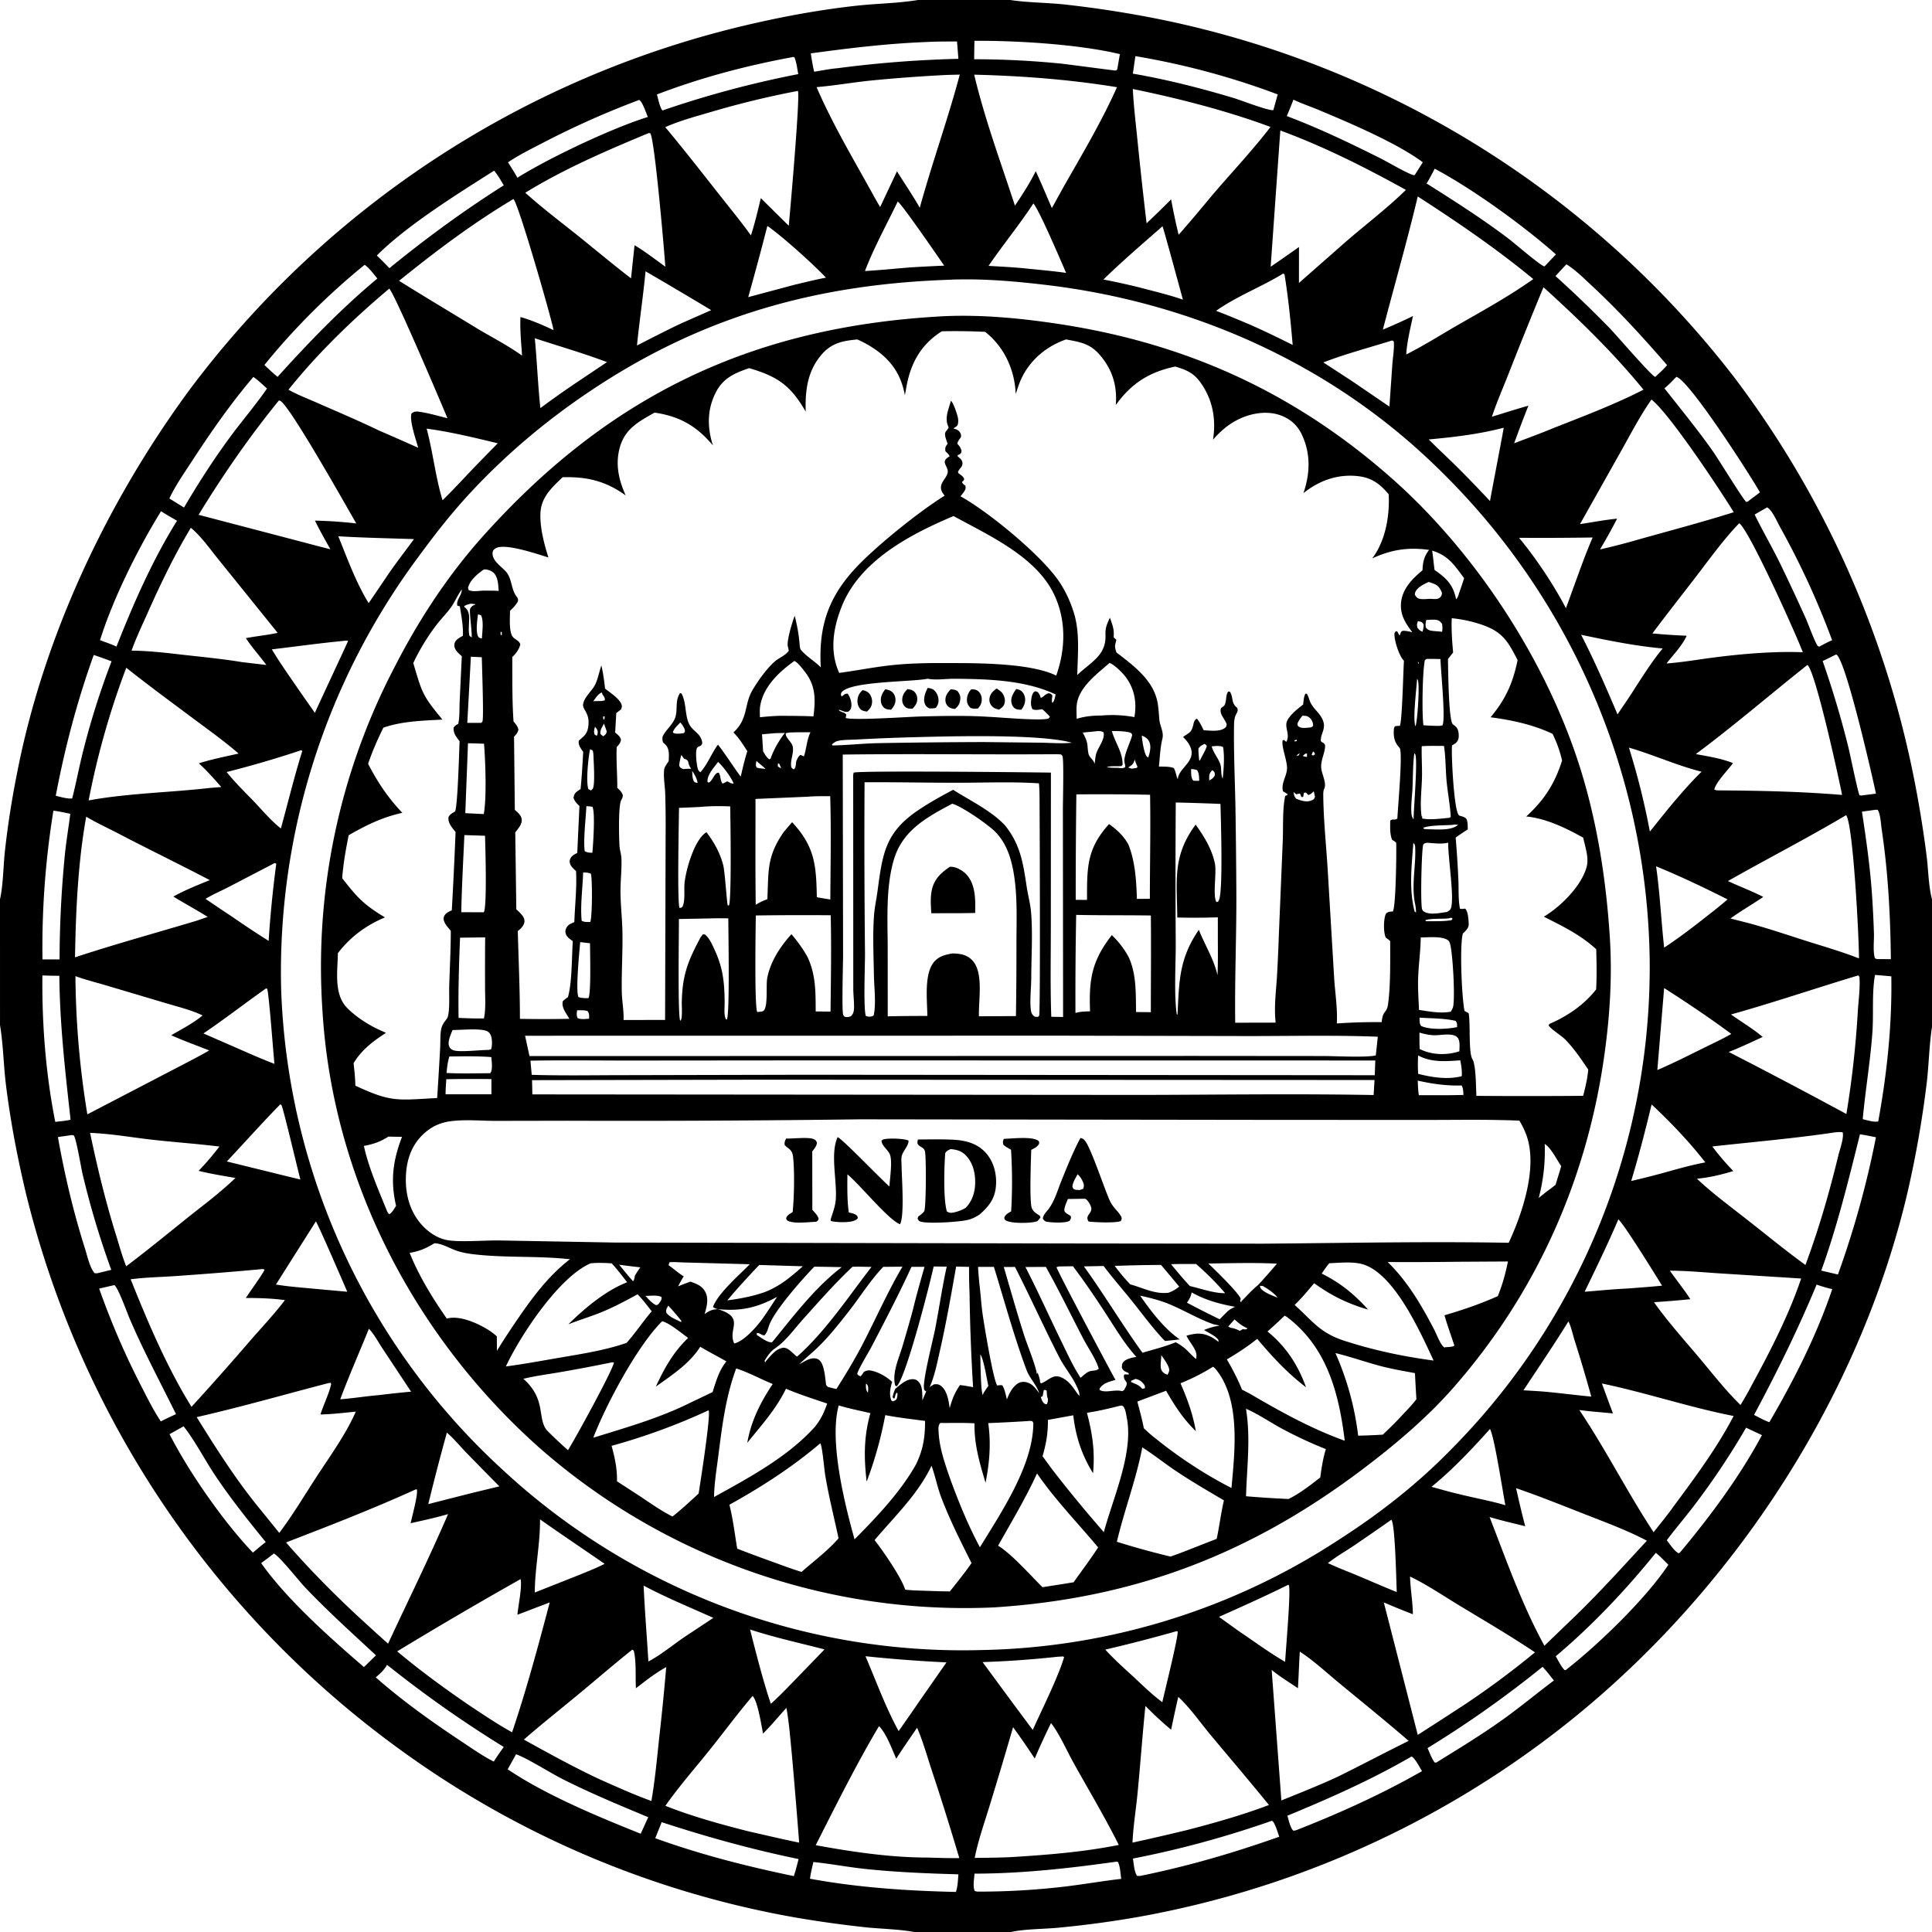 <svg xmlns="http://www.w3.org/2000/svg" viewBox="0 0 256 256"><path d="M121.64 0h12.228l.121.019c2.273.33 4.632.328 6.922.558q6.582.72 13.07 2.04 1.402.288 2.797.608 1.394.32 2.781.671t2.767.733 2.749.794 2.73.855 2.712.916 2.69.976 2.667 1.035 2.644 1.095 2.619 1.153 2.592 1.212 2.565 1.268q1.275.65 2.536 1.326 1.26.677 2.506 1.382t2.474 1.437q1.23.732 2.442 1.492t2.408 1.546 2.373 1.6q1.178.812 2.337 1.65 1.159.84 2.3 1.704t2.26 1.754q1.12.89 2.221 1.804 1.101.915 2.18 1.853 1.08.939 2.14 1.901 1.058.963 2.095 1.949 1.037.985 2.052 1.994t2.007 2.04 1.961 2.084q.97 1.053 1.914 2.127.946 1.074 1.867 2.169t1.818 2.21q.896 1.115 1.767 2.25 1.087 1.445 2.134 2.919t2.051 2.977q1.006 1.502 1.969 3.032t1.883 3.086q.92 1.557 1.797 3.138t1.708 3.186 1.62 3.232q.787 1.628 1.529 3.276.742 1.649 1.437 3.318.696 1.668 1.345 3.356t1.251 3.392 1.156 3.425q.555 1.721 1.06 3.457.508 1.735.965 3.484.458 1.749.865 3.51.41 1.76.77 3.532 1.1 5.411 1.796 10.888c.217 1.724.262 4.105.712 5.73v16.951l-.018.116c-.36 2.389-.394 4.856-.677 7.261q-.928 7.675-2.705 15.199c-6.812 28.225-24.686 54.619-47.917 71.955q-1.486 1.11-3.003 2.178t-3.066 2.09q-1.547 1.022-3.124 1.999t-3.182 1.908-3.236 1.814q-1.63.884-3.287 1.72-1.656.835-3.336 1.622t-3.382 1.526-3.424 1.425-3.465 1.326-3.502 1.225-3.536 1.122-3.567 1.017q-1.791.486-3.596.915-1.804.43-3.62.81-1.816.378-3.642.703-5.24.915-10.537 1.412c-1.972.185-4.314.153-6.221.563H121.16c-2.055-.37-4.23-.405-6.31-.607q-4.697-.503-9.353-1.296-1.77-.31-3.532-.67-1.761-.362-3.511-.772t-3.489-.87q-1.737-.463-3.462-.97-1.724-.51-3.433-1.069t-3.4-1.166q-1.693-.606-3.367-1.261t-3.33-1.357q-1.654-.702-3.288-1.451-1.635-.75-3.247-1.545t-3.201-1.636-3.154-1.727-3.103-1.816-3.05-1.903-2.995-1.99q-1.483-1.015-2.937-2.073-1.146-.831-2.275-1.687t-2.238-1.737-2.2-1.785-2.16-1.834q-1.069-.928-2.118-1.88t-2.077-1.927-2.034-1.972-1.99-2.016-1.945-2.059-1.9-2.102q-.939-1.06-1.853-2.142-.915-1.082-1.806-2.183-.89-1.102-1.757-2.222-.866-1.121-1.708-2.26-.841-1.14-1.658-2.298-.816-1.157-1.606-2.333-.791-1.175-1.556-2.367-.764-1.193-1.502-2.402-.739-1.209-1.45-2.434t-1.396-2.465q-.684-1.24-1.341-2.495t-1.286-2.525q-.63-1.268-1.23-2.551-.602-1.283-1.174-2.579-.573-1.295-1.117-2.603-.545-1.308-1.06-2.627-.515-1.32-1.001-2.65-.487-1.33-.943-2.672-.457-1.34-.884-2.69-.428-1.352-.825-2.711-.398-1.36-.765-2.728-.368-1.368-.705-2.743c-1.125-4.716-2.071-9.637-2.658-14.449-.313-2.563-.347-5.197-.76-7.739l-.02-.116V119.16c.439-2.02.426-4.302.65-6.373q.568-5.126 1.58-10.183c3.492-18.136 11.867-35.916 22.75-50.768q.849-1.142 1.724-2.264t1.774-2.225 1.823-2.185 1.871-2.145q.948-1.062 1.918-2.103t1.963-2.06q.994-1.02 2.01-2.016 1.015-.997 2.052-1.972 1.037-.974 2.096-1.925 1.058-.952 2.137-1.88 1.08-.927 2.179-1.83 1.1-.904 2.218-1.783 1.12-.88 2.258-1.734t2.295-1.682q1.157-.83 2.331-1.632 1.175-.804 2.368-1.58 1.192-.777 2.401-1.528 1.21-.75 2.435-1.474t2.466-1.42 2.497-1.365 2.527-1.31 2.555-1.253 2.582-1.197 2.608-1.14 2.633-1.082 2.656-1.023 2.677-.964 2.698-.905 2.718-.846 2.736-.785q1.371-.378 2.752-.725t2.767-.663c4.505-1.036 9.219-1.884 13.815-2.387 2.648-.29 5.372-.314 7.998-.734zm7.475 5.41c-.012.813-.03 1.626-.031 2.44q5.718.005 11.408.568c.692.067 7.27.945 7.323.93.08-.025.145-.083.218-.124l.358-2.054c-5.43-1.298-13.628-1.802-19.276-1.76m-6.422.16c-5.162.2-10.148.81-15.262 1.5.13.817.258 1.628.445 2.433 1.025-.155 2.08-.38 3.11-.465q7.97-1.049 16.008-1.243l-.183-2.3c-1.374.006-2.747-.003-4.118.076M105.14 7.544c-6.187 1.138-12.22 2.722-18.097 4.975.163.532.383 1.747.741 2.118q4.408-1.517 8.91-2.723 4.504-1.205 9.08-2.094c-.14-.719-.225-1.542-.503-2.216zm45.303-.106-.333 2.32c4.48.771 8.981 1.918 13.335 3.223 1.07.32 4.515 1.683 5.278 1.614l.58-2.084q-2.289-.861-4.617-1.61t-4.69-1.384-4.751-1.155-4.802-.924m-24.969 2.491q-5.173.254-10.327.768c-2.314.248-4.632.656-6.948.846 2.165 5.022 5.073 9.856 7.705 14.65.237.413.465.835.723 1.236l2.225-4.73c1.002 1.603 2.093 3.187 3.02 4.83 1.632-5.915 3.72-11.709 5.303-17.644zm3.61-.037c1.387 5.853 3.53 11.637 5.401 17.357.996-1.479 1.961-2.969 2.757-4.568.75 1.617 1.422 3.26 2.136 4.89l1.52-2.751c2.465-4.334 5.081-8.711 7.106-13.267-6.278-1.022-12.566-1.498-18.92-1.66m21.02 1.9c.111 2.264.391 4.532.617 6.788q.552 5.512 1.21 11.013c1.088-1.053 2.194-2.093 3.248-3.179q.429 2.364.997 4.7 2.134-2.438 4.191-4.94c2.63-3.12 5.503-6.115 7.98-9.354-5.74-2.135-12.234-3.799-18.244-5.028m-44.373.253q-5.99 1.139-11.832 2.883c-1.922.563-3.917 1.105-5.75 1.92 2.776 3.31 5.436 6.777 8.13 10.16 1.094 1.38 2.197 2.752 3.223 4.184.53-1.62.91-3.28 1.311-4.935l3.703 3.656c.19-2.059 1.515-17.011 1.215-17.868m-21.04 1.197q-6.579 2.466-12.81 5.712c-1.532.794-3.14 1.588-4.569 2.556.427.672.861 1.338 1.241 2.038 4.215-2.625 12.447-6.542 17.29-8.048-.213-.483-.733-2.076-1.152-2.258m86.695-.034q-.42 1.095-.881 2.172c4.26 1.605 8.364 3.575 12.435 5.61.811.405 3.895 2.21 4.45 2.229l.101-.072 1.034-1.648c-3.42-2.547-9.713-5.219-13.732-6.906-1.122-.471-2.31-.867-3.407-1.385m-1.738 4.08-1.28 18.057q1.887-1.291 3.754-2.613l-.006 4.761 5.646-4.964c2.786-2.477 5.877-4.76 8.526-7.367-5.345-2.963-10.897-5.757-16.64-7.873m-83.676.335c-5.612 2.342-11.176 4.72-16.37 7.915 2.837 2.544 5.926 4.778 8.85 7.215 1.715 1.379 3.411 2.792 5.16 4.126l.467-4.389c1.418.848 2.743 1.877 4.08 2.846-.159-2.331-1.403-16.74-1.989-17.677zm104.136 4.728c-.346.66-.685 1.324-1.075 1.96 3.685 2.325 7.34 4.65 10.817 7.282.819.62 4.152 3.514 4.778 3.708l.146-.125 1.398-1.471c-4.342-3.832-10.953-8.624-16.064-11.354m-124.638.262c-4.823 3.064-11.559 7.252-15.538 11.24a47 47 0 0 1 1.666 1.68c4.867-3.97 9.84-7.613 15.153-10.978-.398-.666-.77-1.355-1.281-1.942m122.39 3.419c-1.406 5.914-3.087 11.758-4.621 17.639q2.023-.834 3.988-1.799c-.35 1.676-.79 3.384-.892 5.096 2.21-1.117 4.341-2.448 6.478-3.699 3.511-2.012 7.049-3.95 10.358-6.291-4.847-4.004-10.03-7.543-15.31-10.946m-119.83.34c-5.379 3.209-10.29 6.905-15.151 10.836 3.54 2.21 7.122 4.341 10.682 6.517 1.872 1.093 3.856 2.132 5.615 3.397-.11-1.69-.294-3.427-.21-5.117 1.53.444 2.949 1.056 4.384 1.739-.319-1.73-4.703-16.933-5.32-17.371m50.925.327c-1.47 3.054-3.127 6.042-4.344 9.21 1.997-.11 3.989-.316 5.982-.48q2.26-.136 4.52-.233c-.82-1.182-5.52-8.034-6.158-8.497m17.97.26c-1.85 2.834-4.025 5.464-5.935 8.267 1.701.102 3.409.18 5.103.361 1.723.18 3.462.322 5.175.57-.629-1.423-3.606-8.441-4.343-9.198m-35.245 2.977q-1.212 4.731-2.537 9.432l6.178-1.65c1.37-.318 2.741-.675 4.125-.927-1.577-1.691-5.881-5.57-7.767-6.855m52.357.045c-2.63 2.317-5.319 4.604-7.826 7.052q2.33.451 4.634 1.017c1.965.516 3.974.991 5.898 1.65-.246-.887-2.609-9.616-2.706-9.719m53.515 5.042c-.48.517-.965 1.031-1.438 1.555q3.68 3.315 7.137 6.862c.928.952 5.332 6.089 6.032 6.484l.072-.004c.523-.498 1.083-.983 1.546-1.539-3.214-3.71-6.472-7.28-10.076-10.619-1.003-.928-2.102-2.04-3.273-2.739m-159.234.067c-4.718 3.804-9.489 8.561-13.283 13.274.572.538 1.138 1.074 1.747 1.57 4.195-4.64 8.412-9.018 13.223-13.032-.493-.57-1.063-1.406-1.687-1.812m37.221.858c-.31 3.285-.807 6.547-1.135 9.829 1.971-.998 3.936-2.03 5.938-2.963l3.901-1.719q-4.333-2.605-8.704-5.147m84.502.293c-2.857 1.76-6.206 3.027-8.904 4.947 1.45.543 2.874 1.142 4.3 1.745 1.988.863 3.915 1.804 5.852 2.773-.265-3.102-.586-6.271-1.08-9.344zm-43.951.817c-17.452.549-32.49 4.642-47.151 14.273-6.001 3.943-11.412 8.424-16.33 13.66-2.584 2.751-4.862 5.646-7.088 8.687q-.572.766-1.127 1.544t-1.094 1.566q-.539.79-1.062 1.59-.522.8-1.028 1.61-.506.811-.994 1.632-.49.821-.962 1.652-.471.83-.926 1.671-.454.84-.891 1.69t-.857 1.709-.82 1.726-.785 1.742-.748 1.758-.712 1.774-.675 1.788-.639 1.8q-.309.905-.6 1.815-.29.91-.562 1.826t-.525 1.838-.487 1.848-.448 1.858q-.215.93-.41 1.866-.195.935-.37 1.875-.176.939-.332 1.882-.157.942-.293 1.888-.137.946-.254 1.894t-.214 1.899-.175 1.903-.136 1.906-.096 1.908q-.038.956-.056 1.91-.019.956-.017 1.912.001.955.023 1.91.035 1.124.099 2.246t.155 2.242.21 2.237.267 2.231.322 2.225.377 2.215.431 2.206.486 2.194.541 2.181.595 2.168.648 2.151.701 2.135.754 2.117.807 2.098.858 2.077.91 2.055.96 2.031 1.011 2.008 1.06 1.982 1.11 1.954 1.156 1.927 1.205 1.897q.614.94 1.252 1.867.637.925 1.297 1.834.66.91 1.342 1.803.683.892 1.387 1.768t1.43 1.733 1.473 1.698q.748.84 1.515 1.66.768.82 1.555 1.622.788.802 1.596 1.583.807.782 1.634 1.543.797.744 1.612 1.47.816.725 1.649 1.43.832.704 1.682 1.389.85.684 1.716 1.348.866.663 1.748 1.305.882.643 1.78 1.263.897.621 1.809 1.22.912.598 1.838 1.175.927.576 1.867 1.129.94.554 1.894 1.084.953.53 1.92 1.037.965.507 1.944.99.978.484 1.967.944t1.99.894 2.011.846 2.032.797 2.05.747 2.067.697q1.038.335 2.085.646 1.045.31 2.098.595 1.054.285 2.113.544 1.06.26 2.126.493t2.137.44 2.147.39 2.156.335 2.164.284q1.083.129 2.17.23 1.085.103 2.174.179 1.088.075 2.178.124 1.09.05 2.181.072 1.09.023 2.182.019t2.182-.034q.78-.015 1.56-.043t1.559-.07 1.557-.096q.779-.055 1.556-.124.778-.069 1.554-.151.776-.083 1.55-.179t1.547-.205 1.543-.233 1.54-.259q.768-.136 1.533-.286.766-.15 1.53-.313.762-.163 1.522-.34.76-.176 1.518-.366.756-.19 1.51-.393t1.504-.418 1.495-.446 1.488-.471 1.48-.497q.737-.255 1.47-.523t1.461-.549 1.451-.574 1.441-.6 1.43-.624 1.42-.649q.706-.33 1.407-.674.701-.343 1.396-.698.695-.356 1.383-.723.689-.368 1.37-.747.682-.38 1.358-.77.675-.392 1.343-.795t1.33-.818q.66-.414 1.314-.84c5.705-3.645 10.785-7.632 15.496-12.51q.785-.8 1.549-1.62.764-.819 1.508-1.657t1.466-1.695 1.425-1.73 1.381-1.765 1.337-1.798 1.292-1.831q.635-.924 1.247-1.862.612-.94 1.2-1.893.589-.954 1.153-1.921.565-.969 1.106-1.95.54-.982 1.056-1.976.517-.995 1.008-2.002.492-1.007.958-2.026.467-1.019.908-2.049t.857-2.07q.415-1.041.805-2.092.39-1.05.753-2.11.364-1.06.702-2.129t.648-2.145.595-2.16q.284-1.085.541-2.175.258-1.091.488-2.188.23-1.096.434-2.198t.379-2.21.324-2.216.27-2.225.214-2.231.16-2.236.103-2.238.05-2.24-.007-2.241q-.02-1.145-.069-2.287-.048-1.143-.125-2.285-.077-1.141-.181-2.28-.105-1.14-.238-2.276-.133-1.137-.294-2.27-.162-1.132-.35-2.26-.19-1.129-.407-2.252-.217-1.124-.462-2.241-.244-1.118-.517-2.229-.272-1.111-.571-2.215-.3-1.105-.627-2.2-.327-1.097-.68-2.185-.355-1.088-.736-2.167-.38-1.079-.787-2.148t-.841-2.128-.894-2.106-.945-2.084-.996-2.06-1.048-2.034-1.097-2.008-1.147-1.98q-.585-.982-1.195-1.95-.61-.969-1.243-1.922-.633-.952-1.29-1.89-.656-.936-1.336-1.856t-1.382-1.823q-.703-.904-1.427-1.79-.725-.885-1.47-1.752-.747-.867-1.514-1.716-.768-.849-1.556-1.678t-1.596-1.639-1.637-1.599c-14.027-13.482-32.257-21.48-51.483-23.73-3.767-.442-7.63-.785-11.425-.708-.305.006-.63-.004-.932.03m78.431 1q-2.356 5.677-4.598 11.4c-.754 1.917-1.584 3.809-2.238 5.763 1.61-.49 3.219-1.014 4.84-1.466q-.986 2.477-1.89 4.985c1.755-.679 3.535-1.32 5.27-2.046 3.887-1.53 8.166-3.148 11.863-5.062-4.022-4.935-8.543-9.303-13.247-13.574m-152.938.183c-4.753 3.992-9.48 8.541-13.357 13.4 1.223.679 2.567 1.191 3.847 1.754 2.715 1.193 5.464 2.356 8.136 3.646q2.612 1.123 5.205 2.292c-.26-.995-1.213-3.64-.876-4.556.335-.255.563-.278.982-.222 1.258.17 2.536.559 3.77.858-.837-2.031-6.944-16.384-7.707-17.172m19.282 6.577c.296 3.08.409 6.181.739 9.257q2.475-1.838 5.038-3.554l3.787-2.54c-3.133-1.185-6.382-2.115-9.564-3.163m113.54.313c-2.998.938-6.125 1.76-9.053 2.89l3.772 2.459 4.982 3.394.391-5.64c.073-.957.27-2.032.192-2.985-.191-.14-.093-.112-.284-.118M33.571 49.95c-2.967 3.477-5.56 7.206-8.055 11.029-1.073 1.644-2.23 3.296-3.076 5.07l1.939 1.203c1.912-3.24 3.965-6.445 6.204-9.47 1.567-2.118 3.303-4.13 4.794-6.301-.58-.516-1.162-1.1-1.806-1.53m188.561-.018c-.516.517-1.019 1.058-1.58 1.527 2.179 2.776 4.406 5.478 6.437 8.368.74 1.054 3.899 6.223 4.386 6.678l.186-.031 1.643-1.236c-1.273-2.243-9.342-14.824-11.072-15.306m-3.302 3.01c-1.502 2.133-2.716 4.487-3.992 6.76l-5.48 9.745c1.633-.24 3.273-.566 4.916-.72q-1.072 2.07-2.262 4.074 2.239-.507 4.448-1.13c4.427-1.257 8.881-2.417 13.272-3.8-1.787-2.905-8.479-13.031-10.901-14.928m-181.88.124c-3.925 4.829-7.397 9.843-10.637 15.147l13.343 3.494c1.37.357 2.738.737 4.114 1.066-.694-1.254-1.416-2.5-2.04-3.79q2.747.057 5.476.374c-1.268-2.185-8.968-15.918-10.11-16.262-.048-.014-.098-.019-.146-.029m162.298 3.607c-3.264.857-6.584 1.243-9.936 1.553 1.396 1.404 2.862 2.736 4.25 4.145q1.97 1.977 3.868 4.021c.185-1.084 1.84-9.672 1.818-9.719m-142.718.123c.843 3.127 1.165 6.415 2.111 9.49 1.294-1.273 2.532-2.595 3.774-3.918q1.758-1.83 3.545-3.631c-3.08-.738-6.289-1.526-9.43-1.941m177.62 10.432-1.656.95c1.07 2.163 2.275 4.255 3.346 6.417q1.76 3.635 3.422 7.315c.34.757 1.238 3.251 1.596 3.67.044.052.117.07.176.105l.04-.003c.556-.305 1.101-.61 1.69-.85q-1.437-3.885-3.169-7.647-1.732-3.761-3.748-7.379c-.39-.708-1.02-2.216-1.698-2.578m-212.811.51c-3.04 4.912-6.365 11.576-8.085 17.088.722.273 1.482.52 2.178.85 2.265-5.735 4.755-11.428 8.022-16.675-.702-.417-1.433-.814-2.115-1.263m209.119 1.592c-2.048 2.118-3.765 4.515-5.553 6.849-1.983 2.588-4.005 5.14-5.954 7.754a87 87 0 0 0 4.55.303c-.698 1.457-1.717 2.42-2.675 3.675 1.35-.103 2.68-.283 4.019-.478 4.386-.659 9.617-1.184 14.038-1.01-.778-2.104-7.068-16.145-8.425-17.093m-205.171.603c-2.193 3.641-4.022 7.455-5.749 11.334-.726 1.632-1.51 3.262-2.106 4.946 2.428.012 4.84.327 7.249.595 2.466.273 4.966.523 7.415.926l3.194.377c-.868-1.194-1.907-2.326-2.708-3.556 1.392-.27 2.83-.396 4.209-.704l-7.786-9.655c-1.141-1.39-2.328-3.121-3.718-4.263m19.54 1.124c1.212 2.985 2.331 6.11 4.025 8.861l2.492-3.675c1.118-1.649 2.34-3.201 3.51-4.81-3.338-.115-6.695-.171-10.028-.376m156.452.203c2.19 2.607 4.65 6.31 6.215 9.33q.543-1.464 1.068-2.934c.791-2.159 1.558-4.328 2.475-6.437q-4.879.071-9.758.041m8.23 12.85c1.779 3.46 3.303 6.968 4.82 10.548.797-1.194 1.64-2.377 2.388-3.6 1.143-1.75 2.26-3.521 3.597-5.132-3.664-.335-7.21-1.06-10.804-1.816m-164.065.817c-3.149.305-6.284.743-9.425 1.115 1.137 1.894 2.435 3.701 3.679 5.525l2.024 2.886c.63-1.404 4.413-9.488 4.407-9.542a2.6 2.6 0 0 0-.685.016m197.842 1.798c-.59.288-1.177.593-1.775.862q1.934 5.53 3.357 11.213c.256.995 1.282 6.079 1.528 6.575.078.014.156.046.234.034l1.947-.25c-.54-2.537-3.99-17.64-5.238-18.42-.016-.009-.035-.009-.053-.014m-230.866.064c-2.199 6.117-3.821 12.27-5.033 18.654.647.144 1.52.436 2.178.35.529-2.058.914-4.149 1.434-6.209q1.53-6.095 3.785-11.962c-.785-.28-1.569-.585-2.364-.834m227.078 1.314c-4.94 3.912-9.739 8.058-14.792 11.815 1.636.311 3.375.57 4.922 1.197-.614.873-2.302 2.573-2.475 3.504.171.071.25.096.44.109 5.484.035 11.026.146 16.49.605-.377-1.981-3.51-16.35-4.585-17.23m-222.766.38q-1.622 4.277-2.871 8.68-1.249 4.401-2.115 8.895c5.295-.966 10.76-1.038 16.1-1.657l1.476-.119c-.956-1.087-1.9-2.16-2.971-3.138 1.72-.546 3.504-.898 5.264-1.291-1.81-1.581-3.771-2.981-5.697-4.415-3.074-2.29-6.182-4.574-9.186-6.956m199.111 10.582q1.709 5.48 2.776 11.12c.998-1.238 1.983-2.49 3.004-3.709 1.234-1.455 2.475-2.89 3.847-4.218-3.311-.834-6.365-2.25-9.627-3.192m-175.906.332q-4.899 1.636-9.906 2.9c1.135 1.42 2.467 2.706 3.726 4.016 1.102 1.18 2.196 2.456 3.46 3.465.947-3.432 1.77-6.868 2.837-10.268zM248.51 107.3l-1.793.247c.539 3.52 1.04 7.034 1.305 10.587q.196 2.766.285 5.537c.032.977-.154 2.382.128 3.294.099.046.198.111.308.12l1.807.006c-.065-5.801-.363-11.483-1.22-17.23-.095-.64-.164-2.068-.536-2.562zm-241.434.12q-.792 4.885-1.155 9.821-.362 4.936-.292 9.884l2.264-.001q.02-7.032.718-14.03c.186-1.762.485-3.508.704-5.266-.742-.148-1.487-.324-2.239-.407m237.544.593c-5.142 3.053-10.46 5.778-15.659 8.73 1.546.72 3.166 1.328 4.68 2.101-1.427.986-2.944 1.839-4.346 2.86l2.43.62c2.543.683 5.055 1.54 7.564 2.337 2.34.742 4.748 1.435 7.033 2.33.028-2.257-.755-17.812-1.702-18.978m-233.196.199c-1.093 6.083-1.38 12.466-1.482 18.636 5.316-1.748 10.711-3.23 16.072-4.836l1.51-.52c-1.499-.934-3.05-1.774-4.556-2.694 1.55-.856 3.189-1.514 4.828-2.177-4.015-2.111-8.104-4.08-12.125-6.183-1.4-.732-2.9-1.41-4.247-2.226m24.983 6.138-6.067 3.16c-1.027.528-2.122 1-3.109 1.593 1.15.771 2.29 1.56 3.452 2.312q2.418 1.684 4.912 3.253.334-5.128 1.014-10.222zm183.032.44c.524 3.591.666 7.177 1.073 10.771 1.734-1.139 3.404-2.399 5.039-3.676 1.126-.892 2.28-1.764 3.361-2.711-3.081-1.55-6.281-3.082-9.473-4.384m29.01 14.39c-.437 2.438-.166 5.156-.347 7.641-.28 3.846-.93 7.644-1.28 11.474.637.143 1.406.42 2.053.303 1.157-6.31 1.843-12.812 1.735-19.23q-1.08-.101-2.16-.188m-242.83.067c-.074 6.404.452 13.125 1.704 19.407.67-.082 1.371-.127 2.027-.288-.703-6.366-1.433-12.659-1.486-19.073q-1.123.002-2.244-.046m240.552.015c-5.603 1.681-11.177 3.589-16.806 5.158 1.39.988 2.903 1.882 4.203 2.983-1.489.672-2.978 1.4-4.503 1.985l2.97 1.53q6.339 3.293 12.62 6.692 1.115-6.77 1.515-13.619c.096-1.478.319-3.086.215-4.556-.157-.18-.071-.149-.214-.173m-236.176.077q.035 4.603.43 9.19.396 4.585 1.148 9.127l13.382-6.965c.925-.493 1.863-.97 2.763-1.507-1.674-.661-3.388-1.278-5.032-2.01 1.373-.811 2.935-1.597 4.155-2.626-1.503-.72-3.216-1.133-4.81-1.61l-8.081-2.402c-1.306-.39-2.68-.722-3.955-1.197m25.253 1.63c-2.782 1.959-5.478 4.063-8.297 5.964l3.6 1.57c1.927.836 3.848 1.715 5.811 2.459-.144-1.396-.731-9.382-.963-9.946zm185.257-.046-.901 10.858c2.118-.903 4.173-1.951 6.237-2.97 1.196-.587 2.412-1.15 3.567-1.814-2.875-2.126-5.889-4.151-8.903-6.074m-183.37 15.412c-2.416 2.46-4.72 5.045-7.078 7.563l4.138 1.018c1.868.455 3.732.931 5.604 1.368-.317-1.162-2.283-9.538-2.508-9.854-.035-.05-.104-.063-.156-.095m181.711.008c-.823 3.415-1.687 6.78-2.707 10.142q2.817-.648 5.595-1.446c1.404-.383 2.8-.753 4.232-1.02-2.104-2.702-4.621-5.339-7.12-7.676m24.256 3.704c-5.406.807-10.792 1.257-16.216 1.863q1.29 1.716 2.788 3.255c-1.56.475-3.192.873-4.82 1.018 1.7 1.62 3.614 3.06 5.46 4.51 2.982 2.285 5.872 4.713 8.912 6.919 1.785-4.777 3.167-9.582 4.367-14.532.189-.78.764-2.307.566-3.053-.368-.048-.692-.019-1.057.02m-231.166.064c.955 4.585 2.044 9.068 3.44 13.543.427 1.37.808 2.802 1.345 4.13 3.26-2.449 6.37-5.055 9.572-7.577 1.702-1.312 3.348-2.641 4.908-4.122-1.626-.284-3.287-.55-4.89-.945.992-1.016 1.894-2.096 2.763-3.219-2.994-.373-6.003-.575-9-.916-2.678-.305-5.45-.8-8.138-.894m234.516.189c-1.525 6.112-2.986 12.115-5.126 18.058l2.209.515a124 124 0 0 0 5.035-18.18c-.704-.142-1.407-.29-2.118-.393m-237.113.124-1.668.24c.901 5.057 2.044 9.896 3.593 14.795.309.974.614 2.46 1.259 3.236.121.008.269.035.388.011l1.832-.448q-2.262-6.2-3.785-12.62c-.24-.981-.817-4.646-1.183-5.199-.17-.03-.265-.052-.436-.014m205.101 11.143c-1.394 3.264-2.922 6.404-4.468 9.594 1.89-.148 3.79-.343 5.682-.43 1.524-.12 3.054-.221 4.575-.377-.838-1.36-4.985-8.078-5.789-8.787m-172.59.274-5.289 8.363c1.504.253 3.03.367 4.548.512l4.904.445c-.434-.998-3.884-9.001-4.163-9.32m-7.319 6.338q-5.597.513-11.204.898c-1.99.141-4.043.172-6.017.433 2.121 5.275 4.321 10.505 7.18 15.435l.882 1.47q3.971-4.348 7.812-8.81c1.526-1.751 3.163-3.486 4.567-5.333-1.706-.24-3.457-.284-5.178-.286.456-.725 2.306-3.256 2.484-3.762a.9.9 0 0 0-.526-.045m186.733.196c.888 1.265 1.88 2.473 2.714 3.774q-2.406.243-4.818.397c1.787 2.53 3.92 4.903 5.917 7.271 1.8 2.134 3.55 4.404 5.552 6.353.456-.782.932-1.559 1.342-2.366 2.506-4.59 5.01-9.429 6.692-14.395l-10.775-.68c-2.2-.142-4.42-.356-6.624-.355M15.157 170.28l-2.019.464c1.594 4.475 3.352 8.592 5.522 12.815.831 1.617 1.643 3.272 2.653 4.786a31 31 0 0 1 2.012-.96c-2.093-4.24-4.296-8.338-6.162-12.695-.342-.799-1.482-4.016-2.006-4.41m225.557-.068c-2.474 5.953-5.248 11.59-8.293 17.271.666.347 1.32.712 2.027.968 3.263-5.588 6.263-11.498 8.335-17.636a16 16 0 0 1-2.069-.603m-32.892 4.885c-1.915 3.092-3.953 6.092-5.957 9.126 1.16.068 2.323.123 3.479.244 1.837.183 3.67.416 5.507.59q-1.036-3.766-2.222-7.487c-.244-.778-.434-1.76-.807-2.473m-158.942.965c-1.255 3.119-2.624 6.2-3.797 9.35 1.71-.12 3.4-.412 5.103-.548q2.139-.269 4.285-.46l-3.816-5.764c-.536-.805-1.105-1.897-1.776-2.578m-5.375 7.21c-5.818 1.512-11.581 3.173-17.445 4.506 2.654 4.259 5.279 8.414 8.481 12.291l2.467 3.048c1.758-2.334 3.298-4.91 4.891-7.365 1.788-2.759 3.938-5.687 5.243-8.704-1.554.152-3.118.35-4.681.376.426-1.333 1.113-2.682 1.424-4.034l-.087-.163zm168.76.047q.714 1.987 1.461 3.962c-1.481-.142-2.98-.247-4.454-.445 3.51 5.23 6.367 10.92 9.84 16.191.859-1.108 1.791-2.205 2.595-3.352 2.858-3.865 5.785-7.772 8.005-12.048-5.899-1.16-11.574-3.08-17.447-4.309m-187.938 5.674-1.86 1.044c2.53 4.98 7.202 11.687 11.048 15.694.558-.476 1.11-.955 1.698-1.395-2.367-2.916-4.685-5.804-6.767-8.935-1.277-1.92-2.733-4.683-4.12-6.408m207.039.186q-3.155 5.438-6.972 10.433c-1.15 1.514-2.4 2.959-3.537 4.48.374.467 1.068 1.546 1.607 1.727l.176-.14c3.977-4.763 7.896-10.03 10.827-15.516zm-33.931.168c-2.444 2.72-4.911 5.353-7.753 7.667 1.19.317 2.388.677 3.588.949 2.064.519 4.162.886 6.204 1.485-.346-1.717-1.437-8.995-2.04-10.101m-138.218.486q-1.306 4.715-2.463 9.468l5.71-1.454 3.713-.896q-2.243-2.255-4.457-4.538c-.809-.84-1.618-1.832-2.503-2.58m141.678 7.36q.55 2.532 1.207 5.04c-1.576-.39-3.165-.752-4.72-1.22 2.209 5.708 4.32 11.688 7.264 17.057l4.161-4.007c3.278-3.18 6.316-6.563 9.421-9.908-2.658-1.4-5.509-2.445-8.302-3.54-2.994-1.172-5.987-2.382-9.03-3.422m-145.818.166c-5.59 2.546-11.442 4.816-17.173 7.024 3.055 3.517 6.397 6.895 9.816 10.054 1.234 1.119 2.452 2.262 3.706 3.357 2.654-5.714 5.46-11.377 7.946-17.165-1.643.48-3.288.835-4.958 1.204.179-.897 1.003-3.773.825-4.478zm16.481 3.966c.032 3.237-.682 6.455-.695 9.693l6.055-2.397c1.075-.447 2.164-.873 3.201-1.404-2.851-1.973-5.726-3.893-8.56-5.892m112.806.051q-2.445 1.717-4.914 3.398c-1.154.77-2.403 1.492-3.491 2.345 1.01.476 2.035.89 3.072 1.303 2.022.828 4.019 1.724 6.047 2.535-.056-1.175-.203-9.031-.714-9.581m35.041 4.38c-3.955 4.904-8.436 9.646-13.257 13.707.349.63.672 1.268 1.14 1.82.239 0 .159.048.274-.064 4.262-3.325 10.548-9.406 13.508-13.883-.543-.518-1.083-1.111-1.665-1.58m-183.113.094q-.834.648-1.688 1.271c3.42 4.838 9.124 9.9 13.621 13.774l1.595-1.553c-3.177-2.957-6.435-5.882-9.421-9.035-.76-.803-3.392-4.117-4.107-4.457m150.546 3.05c.05 1.67.357 3.331.376 4.995q-1.942-.742-3.851-1.568l4.499 17.555q3.176-2.031 6.331-4.096 4.774-3.189 9.201-6.843c-3.235-2.172-6.625-4.151-9.959-6.167-2.138-1.293-4.347-2.798-6.597-3.877m-117.853.34q-8.255 4.653-16.354 9.575c2.98 2.506 6.173 4.835 9.383 7.04 1.911 1.268 3.83 2.574 5.839 3.684 1.843-5.407 3.523-11.65 4.99-17.207l-4.282 1.633c.106-1.25.635-3.607.424-4.726m101.716.752c-3.023 1.502-6.1 2.874-9.18 4.253 1.208.862 2.404 1.754 3.638 2.577 1.681 1.162 3.358 2.358 5.128 3.384.085-1.597.766-9.274.504-10.14zm-85.418.11c.158 3.36.425 6.702.635 10.056 1.753-.925 3.361-2.305 5.019-3.404l3.584-2.373c-3.079-1.392-6.259-2.686-9.238-4.279m14.103 5.816c.84 3.301 1.673 6.618 2.752 9.85 1.227-1.093 2.354-2.294 3.499-3.472l3.615-3.736c-3.292-.858-6.632-1.575-9.865-2.642m56.51.224q-4.692 1.337-9.443 2.443c1.184 1.297 2.492 2.469 3.791 3.648 1.209 1.14 2.43 2.33 3.767 3.32.267-1.228 2.171-8.854 2.029-9.373zm-72.118 2.45c-2.483 1.976-4.883 4.058-7.328 6.08-2.35 1.942-4.74 3.83-7.037 5.836 3.308 1.829 6.593 3.645 10.016 5.25 2.27 1.008 4.547 2.041 6.883 2.888.48-2.782.737-5.596 1.036-8.402q.531-4.663.927-9.339c-1.428.774-2.723 1.814-4.013 2.798-.09-1.558.075-3.458-.28-4.954-.067-.055-.123-.13-.204-.157m88.453.258c-.107 1.617-.148 3.236-.25 4.853-1.147-.785-2.412-1.543-3.48-2.427l1.285 17.297c2.518-1.021 5.044-2.016 7.509-3.162 3.137-1.546 6.225-3.19 9.362-4.731-2.992-2.582-6.057-5.061-9.106-7.573-1.73-1.425-3.444-3.037-5.32-4.256m-57.553.61c1.405 3.274 2.678 6.807 4.394 9.921q1.364-1.932 2.7-3.883l3.638-5.22a189 189 0 0 1-10.733-.818m25.034.117c-3.185.331-6.311.559-9.512.662l4.198 5.702 2.45 3.287c1.217-2.72 3.318-6.873 4.149-9.63l-.097-.106c-.4.015-.792.033-1.188.085m-88.422 1.022c-.393.7-.898 1.146-1.5 1.662 3.527 3.102 7.421 5.887 11.334 8.476 1.384.915 2.816 1.94 4.304 2.68a33 33 0 0 1 1.328-1.93q-4.03-2.482-7.9-5.207t-7.566-5.681m153.11.264q-3.63 2.937-7.443 5.632-3.814 2.695-7.795 5.136c.28.647.528 1.323.93 1.904.243.016.157.05.278-.017 2.911-1.808 5.867-3.6 8.657-5.59 2.348-1.673 4.568-3.521 6.872-5.253-.487-.61-.96-1.248-1.499-1.812m-104.673 3.86c-1.993 2.335-3.823 4.825-5.745 7.22-1.937 2.415-4.042 4.805-5.813 7.34 3.562 1.407 7.323 2.447 11.034 3.386 2.228.502 4.454 1.032 6.692 1.493q-.447-5.83-.965-11.655c-.202-2.056-.36-4.17-.725-6.203-1.03 1.118-2.016 2.338-3.094 3.402-.223-1.05-.695-4.275-1.384-4.982m56.4.122q-.498 2.17-.946 4.351a45 45 0 0 1-3.407-3.152c-.393 3.84-.667 7.693-1.038 11.535-.211 2.181-.58 4.393-.673 6.579q3.616-.791 7.213-1.664c3.651-.944 7.337-1.988 10.867-3.32-2.544-3.14-5.17-6.206-7.756-9.311-1.349-1.62-2.719-3.6-4.26-5.018m-16.86 3.476q-1.144 2.315-2.16 4.69-1.386-2.11-2.868-4.153-1.528 5.278-3.145 10.529c-.68 2.233-1.495 4.505-1.937 6.796 1.624-.021 3.25-.025 4.873-.11 4.716-.287 9.575-.674 14.214-1.61-1.849-3.705-4-7.293-6.013-10.912-.826-1.484-1.94-3.978-2.964-5.23m-22.793.401c-3.039 5.107-5.697 10.478-8.388 15.777 4.78.873 9.796 1.623 14.663 1.635 1.452.034 2.912.103 4.363.072q-1.742-5.89-3.68-11.719c-.605-1.835-1.14-3.783-1.915-5.552-.926 1.36-1.876 2.712-2.76 4.1-.583-1.302-1.288-3.306-2.283-4.313m-48.09 3.723-1.111 1.995c4.986 3.38 11.998 6.294 17.626 8.539l.995-2.19c-3.807-1.59-7.552-3.139-11.243-4.995-1.728-.869-4.652-2.75-6.266-3.349m118.645.303c-5.227 3.04-10.859 5.537-16.445 7.843.19.607.345 1.493.763 1.97a1 1 0 0 0 .468-.073c5.726-2.249 11.259-4.75 16.608-7.8-.274-.438-.942-1.766-1.394-1.94m-18.488 8.512c-6.056 2.118-12.128 3.785-18.423 5.011.119.699.161 1.699.54 2.29l.385.017c6.434-1.31 12.28-3.02 18.466-5.2-.183-.484-.55-1.823-.93-2.101q-.017-.01-.038-.017m-80.862.188-.856 2.125c6.026 2.176 12.099 3.72 18.362 5.022.25-.744.44-1.498.63-2.26-6.189-1.28-12.133-2.922-18.136-4.887m60.257 5.233c-6.242.878-12.492 1.578-18.805 1.588-.05.683-.246 1.667.025 2.298.154.043.276.083.437.083q5.694.007 11.35-.652c2.548-.294 5.078-.748 7.625-1.037-.1-.68-.136-1.629-.427-2.238zm-40.16.046c-.168.735-.35 1.466-.449 2.214 6.359 1.172 12.879 1.607 19.337 1.751.247-.75.266-1.55.331-2.334-4.116-.117-8.216-.278-12.315-.71-2.309-.244-4.599-.687-6.905-.921"/><path d="M131.708 212.99q-1.02.045-2.04.067t-2.042.019q-1.02-.002-2.041-.03t-2.04-.078-2.037-.127q-1.018-.076-2.034-.176t-2.029-.225-2.023-.272q-1.01-.149-2.016-.321t-2.008-.37-1.998-.416-1.988-.465q-.99-.244-1.976-.512-.985-.268-1.963-.559t-1.95-.606q-.97-.314-1.934-.651-.963-.338-1.918-.699t-1.901-.743-1.883-.79-1.863-.833-1.843-.878-1.821-.922q-.906-.472-1.799-.965-.894-.493-1.775-1.008-.882-.514-1.751-1.05-.869-.535-1.725-1.09-.856-.557-1.699-1.133-.842-.576-1.67-1.173-.83-.596-1.643-1.212-.814-.615-1.613-1.25-.8-.636-1.583-1.29-.784-.654-1.552-1.327c-16.646-14.766-27.497-35.696-28.824-58.021q-.05-.735-.087-1.47-.037-.736-.061-1.472-.025-.736-.037-1.472-.011-.737-.01-1.473t.014-1.473.04-1.472q.026-.736.064-1.471t.09-1.47.116-1.468.14-1.466.166-1.464q.09-.73.191-1.46t.216-1.457q.114-.727.241-1.453.127-.725.266-1.448.14-.723.291-1.444.151-.72.316-1.438.163-.718.34-1.433.176-.715.364-1.427.189-.712.39-1.42.2-.709.413-1.414t.438-1.406.462-1.398.486-1.39.51-1.382.533-1.373.557-1.363q.284-.68.58-1.354t.604-1.343.626-1.333q.319-.664.65-1.322.33-.658.671-1.31c3.12-6.097 6.945-11.97 11.509-17.093C80.52 52.5 99.499 43.347 124.569 41.928l.103-.01c5.051-.269 10.25.212 15.242.953 16.98 2.518 31.33 8.966 44.256 20.293 11.359 9.954 20.908 24.6 25.344 39.03 2.18 7.09 3.316 14.559 3.793 21.949.353 5.465-.018 10.891-.813 16.301-2.395 16.295-9.108 31.153-20.002 43.533-3.544 4.026-7.86 7.638-12.138 10.856-14.844 11.163-30.117 16.966-48.646 18.156M78.598 92.934l-.097.036zc.513-.094 1.047.035 1.535-.139.066-.343-.138-.515-.314-.803l-.062-.224c-.464.095-.88.802-1.159 1.166m11.682 7.106c-.136.49-.26.934-.275 1.445.166.293.219.287.532.425a9 9 0 0 1 1.05-.044l.043.187.087.106c.028.424.012.959.21 1.339.107.205.304.191.51.25-.094-.585-.374-1.115-.72-1.588l-.087-.107-.043-.187c-.22-.304-.307-.525-.392-.89l-.026-.119c-.135-.145-.206-.223-.401-.288-.045-.015-.092-.024-.138-.037a6 6 0 0 0-.35-.492m3.086 74.086c.618-.447.98-.615 1.757-.657q.164.053.328.11c3.235 1.12.938 2.605 1.84 4.438 1.296-.292 3.002-2.24 3.752-3.292.674-.943 1.296-1.927 1.935-2.894-2.644 1.457-4.868 1.94-7.855 1.638-.273-.061-.43-.12-.655-.287.684-1.827 3.453-4.198 4.882-5.664l-8.79-.237c-.629-.019-1.3-.085-1.924-.014l-.207.025.274-.066-.11.433c.705.458 1.278 1.041 2.004 1.46-.272.435-.51.88-.746 1.335.533-.238 1.085-.429 1.633-.63.819.282 1.552.557 1.976 1.369.485.93.174 1.993-.094 2.933m60.416 5.374.09.055c.028.624-.252 1.612.114 2.133.168.24.446.402.725.466.095-.177.17-.315.208-.516.103-.554-.749-1.632-1.046-2.083zm-30.596 4.309-.083.09-.126.152c-.083.104-.187.214-.252.33-.209-.166-.263-.132-.296-.417-.142-1.228 1.201-6.41 1.494-7.921.529-2.731.923-5.489 1.522-8.206l-1.729-.02c-.507 2.325-3.68 14.781-4.9 15.876l-.178-.076c-.187-.599-.158-1.237-.056-1.852.182-1.103.649-2.232.978-3.302q.72-2.409 1.387-4.833c.462-1.94 1.013-3.853 1.557-5.77l-1.723.004c-1.665 3.61-3.506 7.153-5.347 10.678-.315.602-1.802 3.038-1.848 3.527.18.196.21.222.463.296.158-.187.283-.37.415-.574.4-.244.727-.245 1.167-.134.927.234 1.884.806 2.583 1.445-.243.807-.426 1.657-.102 2.474l.207.109c.214-.085.428-.144.511-.382.066-.19.076-.438.1-.638l-.11-.14c-.179.23-.204.442-.263.72l-.141.067-.144-.185c.087-.394.19-.731.355-1.1.663-.546 1.564-1.401 2.504-1.263.335.05.546.253.731.52.409.592.335 1.571.363 2.26.166-.387.324-.78.5-1.163l.252-.33.126-.153zc.186-.145.369-.258.572-.378.345-.027.58-.041.882.175.86.614 1.069 2.012 1.201 2.986.313-1.175.666-2.06 1.363-3.065.584.064 1.16.174 1.737.278q-.386-6.19-.467-12.39a62 62 0 0 1-.065-3.547l-1.714-.041c-.663 3.734-1.31 7.463-2.154 11.162-.365 1.603-.691 3.312-1.355 4.82m5.315.212.19.168.048.184-.048-.184zm4.92 1.41c.274-.732.683-1.556 1.325-2.033.34-.254.724-.34 1.142-.267.875.151 1.314.808 1.81 1.473l.074.205.145.295c.073.238.137.503.297.699.179.218.2.228.486.27.142-.247.151-.412.161-.694-.063-.195-.124-.368-.136-.575q-.015-.272-.038-.543l-.273-.121.1-.002-.21.076-.152.801-.234.089-.146-.295-.074-.205c-.323-1.061-1.28-2.007-1.685-3.093-1.653-4.444-2.92-9.107-4.314-13.64l-2.1-.006c.026.74.11 1.487.172 2.227.171 1.329.24 2.67.426 4 .178 1.278 1.424 8.87 1.95 9.496.234-.041.415-.06.651-.032.35.518.463 1.272.624 1.874m-8.62-141.534c-2.498 1.576-3.875 3.735-4.542 6.598-.144.617-.228 1.245-.358 1.865-.5-2.698-1.775-4.596-4.041-6.135q-1.075-.73-2.266-1.245c-1.981.193-3.443.467-4.795 2.084-1.835 2.194-2.114 4.719-2.04 7.475-2.016-3.476-3.681-4.628-7.495-5.76-1.987.69-3.47 1.322-4.465 3.316-1.112 2.227-1.084 4.6-.333 6.925-2.16-2.566-4.38-3.848-7.729-4.347-2.103 1.197-3.924 2.127-4.615 4.637-.61 2.217-.138 4.292.787 6.337-2.676-1.915-5.108-2.492-8.361-2.41-1.465 1.409-2.885 2.676-2.943 4.86-.05 1.922.495 3.953 1.058 5.774-1.352-.416-5.787-1.95-6.98-1.219-.24.148-.388.302-.411.594-.098 1.215 1.495 1.956 2.018 2.842.548.93.494 2.053 1.134 2.92.205.278.23.338.211.664-.294.51-.631.87-1.059 1.27.01.884-.175 2.811.394 3.476.128.15.324.266.481.383.257.194.381.266.49.576-.12.615-.595 1.27-1.06 1.674.015 2.831-.03 5.719.163 8.543.278.35.61.678.642 1.142-.12.394-.3.594-.573.885l.103 9.693c.398.359.883.73.916 1.313.035.632-.503 1.205-.858 1.681l.139 10.179c.401.4 1.05.91 1.081 1.518.022.451-.297.854-.614 1.14-.137.124-.14.122-.271.216.102 3.881.281 7.762.284 11.645q3.275.059 6.55-.002c-.38-.695-1.089-1.51-.868-2.325.215-.23.42-.376.68-.547.551-1.928.499-5.32.643-7.424-.42-.3-.872-.58-.968-1.132-.055-.315.075-.599.26-.845.196-.263.62-.416.91-.552.079-2.224.346-4.54.228-6.755-.368-.351-.839-.722-.842-1.28-.001-.3.166-.569.39-.755.183-.151.403-.259.613-.368l.289-6.215c-.346-.347-.63-.603-.781-1.079.06-.418.15-.615.495-.872.141-.105.29-.201.437-.298.162-1.643.26-3.286.347-4.935-.27-.363-.668-.898-.591-1.379.025-.16.073-.148.21-.271l.347-.313c.572-.508.71-1.067.744-1.819.06-1.379-.789-1.853-.726-2.465.105-1.005 1.226-1.835 1.638-2.733.353-.77.506-1.657.788-2.459.236 1.023.378 2.024.486 3.066.632.513 2.074 1.407 2.219 2.257.035.207-.043.318-.114.506q-.304.24-.615.47l-.15 2.584c.368.327.628.467.772.945-.06.444-.291.671-.57.997-.076 1.784.09 3.59.078 5.38.308.308.605.555.732.986-.008.299-.07.407-.21.653-.4.71-.292 5.076-.225 6.101.035.543.228 1.062.251 1.604.061 1.454-.13 2.961-.122 4.427.01 1.733.209 3.432.252 5.154.067 2.692-.132 5.418-.079 8.124.025 1.239.285 2.494.233 3.724l5.503-.01.073-24.966q.022-2.565-.06-5.129c-.04-.96-.255-2.146-.13-3.088.047-.366.391-.797.593-1.102.03-.672.123-1.524-.328-2.08-.122-.15-.28-.284-.424-.413-.073-.295-.138-.612.01-.896.424-.804 1.282-1.485 1.593-2.34.402-1.107-.062-2.256.666-3.3.254.098.168.015.288.278.525 1.145.362 2.622.868 3.75.49 1.09 1.665 1.282 1.78 2.64-.208.514-.394.26-.663.57-.325.373-.069 2.498.109 2.908a.8.8 0 0 0 .299.346c.967-1.062 1.477-2.512 2.334-3.659 1.064 1.369 1.978 2.846 3.01 4.24.267-1.13.516-2.264.88-3.367-.57-.888-1.09-1.739-1.845-2.486 2.03-1.864 1.351-3.67 2.573-5.694.74-1.226 1.824-2.755 2.892-3.698.567-.499 1.429-.804 1.861-1.42-.013-.22-.05-.348-.107-.556-.197-.713.556-3.144.831-3.901l.072-.204c.327 1.324.548 2.485.655 3.847.021.265.034.528.217.74.748.864 1.782 1.437 2.583 2.261-.285-5.13.824-8.93 4.301-12.82 2.638-2.952 8.711-7.835 12.114-9.93-.305-.407-.546-.705-.483-1.247.077-.666.938-1.34.893-2.005-.052-.77-.917-1.212.082-1.862q.08-.05.163-.098c-.118-.296-.319-.455-.55-.663-.05-.386-.05-.548.195-.875q.046-.059.095-.115c-.117-.408-.483-1.15-.29-1.544.075-.153.178-.241.276-.376.044-.062.11-.18.152-.253l-.069-.157c-.493-1.147.048-2.187.357-3.37.308.176.759 1.573.871 1.972.121.433.144.792.033 1.225-.155.204-.185.222-.405.346-.047.026-.21.158-.257.196l-.264-.18.303-.024-.181.061.144.04c.429.12.785.198 1.011.623.104.195.102.326.088.537-.164.243-.489.617-.477.904l.076.08c.256.28.361.468.474.829-.04.253-.034.335-.271.48-.067.04-.178.074-.255.1.045.23-.013.14.132.265.25.215.472.392.512.744.043.373-.156.558-.354.832q-.122.172-.242.347c.098.274.015.17.206.315.277.208.516.346.63.689-.164.286-.062.16-.308.38.132.258.226.309.457.473.059.307.045.456-.127.729-.15.24-.343.464-.52.685 3.728 2.069 10.37 7.555 12.84 10.967 1.002 1.386 1.772 3.05 2.247 4.69.74 2.56.441 5.396.388 8.031 1.634-1.616 3.7-2.475 3.74-5.022.004-.165-.003-.329-.005-.494-.01-.828.25-1.354.589-2.09.238.686.516 1.346.511 2.08-.001.181 0 .36-.005.541l.352.312c-.058.244-.144.517-.171.764-.033.287.098.63.174.906 2.37 1.833 5.091 3.792 5.508 6.98.08.615.13 1.238.174 1.856.065.902.63 1.69.415 2.585-.306 1.266-.323 2.427-.466 3.703.65.016 1.335-.026 1.955.191.246.262.418 1.415.549 1.455l.018-.122c.26-1.558 2.916-2.419 1.3-4.734-.18-.256-.406-.484-.621-.71.89-.65 1.114-.567 1.363-1.649.073-.317.113-.5.364-.731l.127-.03c.374.467.617.995.885 1.525.842.03 2.169.241 2.856-.353.169-.147.145-.234.186-.439-.234-.727-1.07-1.43-.734-2.168.41-.282.496-.315.598-.827.091-.456.053-.957.338-1.345l.218.01c.517.802.111 1.488.97 2.145.117.323.077.416-.07.725-.018.04-.042.078-.063.117-.283.532-.28 1.112-.287 1.7-.042 3.417.108 6.834.184 10.249q.093 5.677.124 11.356c.039 5.858-.23 11.728-.147 17.581l5.357-.013c-.223-2.008.03-3.939.165-5.944q.16-2.753.253-5.508l.524-12.628c.077-1.886-.057-4.13.319-5.965.073-.03.15-.054.219-.092.05-.028.09-.07.135-.104a5 5 0 0 0-.638-.406c-.293-1.053.475-1.96.528-2.996.053-1.047-.797-3.004-.569-3.77l.153-.053.314.26c.282-.428.215-.97.12-1.446-.13-.643-.229-1.059.172-1.646.516-.756 1.247-1.293 1.951-1.86.058-.465.07-1.004.293-1.422l.19-.01c.174.278.247.513.345.828.364 1.169 1.534 1.736 1.864 2.938.27.983-.394 1.585-.347 2.457.016.299.602.201.56.796-.066.963-.583 1.8-.515 2.802.055.814.744 1.996.414 2.733-.149.332-.145.639-.141.997.036 3.16.369 6.357.571 9.514l.876 14.663c.126 2.011.46 3.946.349 5.971q2.97-.207 5.948-.176c.14-1.625.647-1.121.824-2.287.365-2.412.296-5.953.3-8.448a3.6 3.6 0 0 0-.576-.45c-.335-.688-.306-2.378-.034-3.076.067-.17.19-.254.36-.32.168-.064.418-.066.598-.084.409-.55.494-7.918.447-9.086-.161-.191-.32-.282-.536-.402-.32-.759-.27-1.735-.25-2.548.338-.304.674.015.945-.307.072-1.627.667-8.003.358-9.186-.037-.141-.163-.254-.253-.362-.533-.636-.64-1.42-.571-2.232a.7.7 0 0 1 .151-.417c.222-.042.412-.058.638-.05.314-.629.452-7.3.546-8.627-.628-.615-1.238-2.537-1.259-3.438-.006-.285-.025-.17.135-.432l.217-.044c.108.184.21.365.307.555.268-.31.013-.396.433-.614.457-.008.843.085 1.284.196-.979-1.262-1.717-2.471-1.475-4.147.249-1.723 1.537-3.007 2.816-4.07.035-1.043.208-1.871.876-2.695-2.755-.389-5.006-.046-7.545 1.129 1.766-2.311 2.335-5.649 2.189-8.496-1.207-1.445-2.32-2.251-4.26-2.429-2.62-.24-5.008.645-7.038 2.273.896-2.615.99-5.293-.252-7.84-.61-1.25-1.62-2.093-2.942-2.525-1.837-.6-3.958-.183-5.64.699-1.244.652-2.23 1.531-3.147 2.584.434-2.73-.052-5.413-1.723-7.664-.92-1.24-1.867-1.601-3.278-2.028-3.445.717-5.817 2.229-7.878 5.094.198-2.532-.44-4.68-2.107-6.62-1.327-1.545-2.594-1.71-4.48-2.068-2.575.889-4.716 2.664-5.904 5.14-.32.67-.542 1.398-.772 2.103-.12-2.918-1.255-5.684-3.408-7.698q-.31-.286-.638-.55-2.869-.137-5.74-.076m1.05 18.705.144.04zm.5 5.78c-5.646 2.375-12.286 5.833-14.743 11.797-1.16 2.817-1.717 5.927-.487 8.81l.079.178c2.265-.307 4.516-.755 6.788-1.007 2.547-.282 5.114-.316 7.674-.298 3.87.003 10.865-.016 14.293 1.656 1.252-3.524 1.344-7.386-.311-10.813-2.41-4.989-8.655-7.777-13.293-10.323m63.415 4.583c.137.853.198 1.709.322 2.56 1.593 1.114 2.455 1.938 2.855 3.889.243-.25.317-.594.426-.917.214-.627.448-1.252.63-1.889-1.283-1.709-2.07-2.993-4.233-3.643m-125.66 2.495c-.84.587-1.827 1.398-2.096 2.424l.079.286c.578.313 1.492.078 2.165.089.601.013 1.225-.004 1.824.043-.068-.79-.061-1.831-.688-2.412-.32-.297-.853-.465-1.285-.43m125.209 1.653c-.61.272-1.493.686-1.779 1.344-.054.127-.05.224-.058.353.163.265.298.46.624.535.433.099.989.017 1.43 0 .392.019.96.123 1.27-.172.232-.22.234-.332.263-.63-.207-.521-.443-.911-.974-1.147-.252-.11-.516-.197-.776-.283m-128.12.996c-.56.728-.873 1.558-1.39 2.299-.539.774-1.237 1.464-1.823 2.208a28 28 0 0 0-3.22 5.242c1.173 3.938 1.188 4.275 3.868 7.492-2.564.14-5.401.21-7.833 1.074-.773 1.566-1.463 3.127-2.02 4.786 1.239 2.404 2.657 4.534 4.532 6.492-2.697.607-4.709 1.603-7.104 2.965-.384 1.873-.723 3.79-.862 5.699 2.013 2.585 2.854 3.496 5.668 5.197-2.492 1.03-4.597 2.59-6.24 4.738-.035 2.305-.55 5.369 1.147 7.171 1.053 1.119 2.575 2.108 3.935 2.8l1.293.588c-1.694 1.087-3.248 2.264-4.295 4.022.105.983.228 1.982.23 2.972 4.811 2.242 5.575 1.922 10.847 1.639q.216-3.329.396-6.66c.044-.797-.022-1.847.172-2.613.094-.371.319-.727.556-1.023.186-.234.291-.41.345-.71.209-1.175.093-2.598.127-3.799.07-2.448.21-4.905.208-7.353-.351-.433-.99-1.063-.947-1.659.022-.318.221-.57.476-.74.188-.126.401-.222.605-.317q.294-5.18.5-10.364c-.462-.612-1.018-1.153-.94-1.97.173-.398.529-.552.883-.767.349-1.006.525-7.81.589-9.304-.459-.587-.814-1.006-.798-1.785.175-.277.339-.358.616-.513.212-.895.147-2.009.189-2.933l.287-6.028c-.415-.386-.968-.811-.99-1.425a1 1 0 0 1 .28-.712c.239-.247.555-.408.855-.566.054-1.32-.2-2.618-.405-3.916l-.335-.082c-.178-.783.61-1.355.597-2.144m1.14 1.887c-.273.092-.685.152-.855.383q.091.074.181.15c.407.353.496.83.505 1.347.014.78-.136 1.615.043 2.376l.3.21c.032-.895-.327-3.312-.217-3.782.02-.081.176-.274.218-.314.126-.12.365-.214.523-.292a5 5 0 0 0-.697-.078m2.145.118.165.046zm1.69.047.098.102zm-.857.025h.213zm-1.97 1.212c-.1.68-.345 2.405.043 2.992.093.14.316.172.466.227.04-.844.272-2.362-.115-3.093zm129.024.52c-.07 1.438.044 3.103.18 4.543l-.684.86c.022 1.23.077 8.082.634 8.635.02.02.219.168.234.18.398.31.516.657.555 1.146.031.404-.026.817-.33 1.112-.152.149-.375.27-.557.383-.112 1.26.253 8.397.86 9.168.136.174.116.124.346.196.234.073.596.174.714.403.189.369.15.938.17 1.349-.536.36-1.085.707-1.604 1.091q.239 2.87.364 5.746c.048 1.185-.033 2.51.205 3.67.254.068.432.035.689-.007.386.383.445 1.448.468 2.005.02.484-.25.786-.574 1.108q-.102.1-.205.198c-.44 1.664-.14 8.459.223 10.253q.275.146.549.296c.26 1.327-.045 5.247.503 6.098.473.733.47 3.836.519 4.857q7.076.054 14.153-.005c.295-1.166.568-2.279.67-3.483-.939-1.38-1.856-2.763-3.03-3.96-.567-.578-1.871-1.34-2.229-1.895.131-.23.123-.19.343-.29 2.286-1.011 4.41-2.49 5.964-4.47.092-1.77.062-3.556.01-5.328-2.115-1.932-4.426-3.035-6.944-4.312 2.2-1.294 5.052-4.117 5.69-6.661.296-1.178-.222-2.642-.47-3.807-2.28-1.274-4.911-2.554-7.548-2.811 2.387-2.177 3.77-4.334 4.748-7.405-.278-1.248-.705-2.388-1.256-3.54-2.559-1.217-5.423-1.838-8.219-2.197 2.01-2.411 2.942-4.505 3.582-7.566-1.32-2.603-2.057-3.833-4.982-4.781a17.6 17.6 0 0 0-3.741-.78m-3.381.24c-.085.371-.113.605-.063.982.31.381.546.42 1.022.47.379.04.764.055 1.14.108a3 3 0 0 0-.008-1.062c-.24-.31-.42-.48-.825-.527-.41-.047-.855.004-1.267.029m-1.107.157c-.128.343-.152.49-.066.849.215.31.344.393.672.547.101-.346.176-.616.149-.982-.222-.307-.231-.319-.613-.394q-.07-.011-.142-.02M66.333 83.697v.406l.154.075.006-.406zm-3.94 3.321-.473 8.764 1.835.004c.056-.062.128-.111.168-.184.202-.361-.068-7.534-.08-8.512zm126.68.288-.264.147c-.328 1.423-.414 7.136-.197 8.646.725.049 1.442.094 2.17.081l.354-.067c.438-.805-.234-7.316-.268-8.786-.598-.008-1.198-.028-1.796-.02m-1.199.395.055.232.077.024-.054-.235zm-82.607-.122c-1.998 1.415-4.074 3.36-4.525 5.893-.091.512-.06 1.05-.045 1.567.931-.1 1.848-.176 2.784-.193 1.436.013 2.872.01 4.306.08.275-2.198.323-4.044-1.115-5.89-.34-.436-.922-1.228-1.405-1.457m41.76.257c-1.68 1.48-4.204 3.295-4.368 5.73-.037.555-.006 1.124.009 1.68 1.076-.329 2.084-.43 3.205-.43a16.4 16.4 0 0 1 4.442.203c.33-1.856.039-3.656-1.085-5.22-.453-.63-1.478-1.655-2.202-1.963m-24.117 2.097-.153.03c-2.131.39-10.102.314-11.229 1.758-.116.149-.085.265-.094.444l.127.103c.29-.21.398-.395.767-.343.33.458.557 1.165.473 1.735-.049.33-.154.44-.406.64-.388.08-.611-.046-.965-.177-.2-.075-.115-.063-.31-.04.326.318.76.256 1.014.606l-.076.448c1.176.344 8.197-.159 10.046-.204 2.961-.074 6.012-.138 8.967.053 1.391.054 7.073.581 7.88.204l.169-.225a12 12 0 0 0-1.008-.99c-.445.054-.875.18-1.291 0-.3-.448-.217-1.116-.12-1.622.046-.24.131-.41.25-.62l.244-.142c.32.09.355.114.53.42.08.138.136.326.19.472.196-.09.281-.16.444-.295.202-.168.34-.265.601-.329.29.052.29.066.487.288-.025.301-.133.723-.002.993.279-.231.345-.764.433-1.12-4.017-1.917-8.986-2.043-13.396-2.082-1.18-.01-2.405.218-3.572-.005m64.86 0c-.055 1.236-.607 5.359-.21 6.305.267-.698.565-5.36.325-6.08-.027-.08-.077-.15-.116-.225M79.913 94.937l.023.353.15.042.042-.398zm-.894 0h.105zm93.572-.098c-.295.34-.491.618-.67 1.032.024.187-.016.275.149.395.387.285 1.01.168 1.46.141.275-.06.277-.014.466-.247-.002-.402-.139-.752-.44-1.026-.315-.29-.555-.285-.965-.295m-82.455.897c-.335.383-.886.832-.974 1.33.279.197.6.147.926.143l.543-.073c.138-.236.17-.293.064-.56-.1-.25-.36-.657-.559-.84m-10.094.132c-.235.437-.54.853-.485 1.365.126.135.217.224.374.327.323-.24.364-.239.47-.622-.1-.357-.273-.719-.359-1.07m-1.214.433c-.07.395-.199.669-.021 1.036l.28.166c.106-.279.175-.525.038-.814a1.6 1.6 0 0 0-.297-.388m66.142.626-1.5.141c.279.544.542 1.014.616 1.629.046.381.058.886.166 1.247.132.445.631.729.806 1.261.048-.468.076-.983.226-1.43.259-.775 1.188-1.928.934-2.734-.381-.246-.804-.165-1.248-.114m2.357-.056.042.141c.445 1.465 1.405 2.722 1.38 4.315l-.137.181c-.59.056-1.435-.053-1.97.145a7 7 0 0 0 1.388.086c.384.02.762.138 1.075-.097a2.5 2.5 0 0 0-.091-.565c-.26-.922 1.133-3.434.985-3.777-.038-.089-.13-.143-.194-.215-.78-.22-1.67-.216-2.478-.214m-42.737.195-.468.082c-.096.555.729 1.127.891 1.673.264.886-.376 1.979-.15 2.867.144.157.14.19.356.25.281-.345.212-.665.296-1.089.168-.35.23-.592.55-.82.17.059.296.114.456.203.358-1.09.366-2.128.866-3.207-.93.006-1.867-.007-2.797.04m-2.217.11-1.402.126.146 2.267c.226.348.468.841.83 1.044.213-.134.14-.041.223-.275.465-1.223 1.038-2.176 1.823-3.22-.536.017-1.087.01-1.62.059m48.927.296c.012.53.304 2.432.677 2.792.046.044.104.075.156.112.238-.622.444-1.502.127-2.134-.202-.404-.551-.617-.96-.77m-30.107.209q-3.85.097-7.695.308c-.792.048-1.686.012-2.456.181-.334.074-.555.253-.806.475l.06.133c1.931-.035 3.886-.248 5.828-.302q7.07-.13 14.14-.151l7.61.084c1.374.02 2.786.146 4.153.007-4.154-1.184-16.02-.862-20.834-.735m37.286.061.047.04zm13.049.349.01.143.277-.029.016-.189zm1.512.028.126.069zm.858.069h.114zm-111.888.3-.357 9.26 2.446.118c.407-2.117.215-7.06.036-9.32-.707-.02-1.417-.053-2.125-.058m97.589.084c-.374.201-.57.26-.8.623-.007.527.05 1.044.102 1.567l.096.004c.282-.636.734-1.27.917-1.931-.206-.222-.096-.14-.315-.263m.956.32c.234.899.851 1.52 1.137 2.357.21.617.028 1.346.32 1.933.144-1.308.256-2.886.06-4.185-.413-.234-1.049-.135-1.517-.105m27.83-.016c-.035 1.34.061 2.684.037 4.028-.031 1.72-.3 3.56-.054 5.267l.077.027.003.254c1.104.228 2.44.005 3.558-.081l.227-.115c-.084-1.52-.371-3.005-.529-4.515-.171-1.64-.119-3.255-.367-4.901-.98-.001-1.974-.033-2.952.035m-98.114.311h.101zm80.15.22.123.102zm-92.231-.138c-.242 1.118-.566 4.276-.232 5.292l.355.183c.085-.091.203-.16.254-.274.291-.644.103-3.41.07-4.237-.012-.294-.004-.545-.129-.818zm95.797.302-.191.439c.178.097.09.081.257.076l.196-.151c-.126-.286-.036-.166-.262-.364m-1.995.374-.223.204c.272-.042.166-.005.328-.076l.134-.252zm.884-.01-.24.215c.208.123.31.12.546.14v-.444c-.248.026-.15-.017-.306.089m-32.723.001c-9.492.068-18.993-.076-28.483.049l.043 26.626c0 1.017-.186 7.25.013 7.857.033.102.126.172.19.258.35.072.498.059.831-.071.376-.36.416-.75.42-1.251.006-.828-.105-1.653-.102-2.482l-.012-28.272.062-.268c.548-.3 24.089-.042 26.138-.007l-.011 20.308c0 4.007-.082 8.039.058 12.043l1.566.032-.026-27.394c-.007-1.03.14-6.452-.045-7.134-.027-.1-.117-.17-.176-.255zm47.25-.115c-.194 1.528-.172 3.079-.241 4.615-.05 1.091-.227 2.261-.14 3.347.026.32.106.535.288.801-.016-1.187.605-8.205.185-8.688-.026-.03-.061-.05-.091-.075m-37.052.815c-.163.633-.319.7-.859 1.066.159.053.315.11.477.15l.685-.107c.087-.253.083-.115-.048-.404a5.4 5.4 0 0 1-.255-.705m-50.114.186c-.06.374-.151.547.026.889.388.11.767.135 1.166.167-.364-.393-.824-.667-1.192-1.056m-5.087.14c-.537.729-1.435 1.672-1.412 2.611l.136.138c.567-.186.823-1.479 1.392-1.3.053.14.157.34.166.488.071.363.086.641.318.94l.621-.307c.26.124.552.346.834.284-.282-.775-1.415-2.299-2.055-2.854m7.94.183-.04.36a.8.8 0 0 0 .457.273l-.26-.589zm54.736.764c.028.513-.058 1.146.292 1.533.27.026.518.027.788.01-.04-.514.002-.97-.29-1.406a2.4 2.4 0 0 0-.79-.137m2.796.155c-.437.442-.403.71-.397 1.306q.001.024.005.05c.342-.193.535-.311.737-.666.004-.262.02-.387-.19-.585-.046-.043-.103-.07-.155-.105m-46.064 1.593q-.062 11.323.058 22.645c.008 1.66-.218 6.948.092 8.289.201.141.576.145.82.081.123-.032.156-.07.244-.139.332-1.614.053-3.668.026-5.324-.042-2.618-.181-5.378.021-7.982.084-1.076.322-2.135.465-3.204.666-4.973 1.02-7.76 5.494-10.742 1.434-.955 2.992-1.825 4.518-2.625 2.262 1.437 4.953 2.712 6.821 4.654 2.058 2.513 2.441 4.96 2.907 8.09.176 1.182.51 2.375.605 3.56.224 2.825.025 5.823.017 8.666-.003 1.239-.23 3.201-.03 4.323.068.381.195.552.503.772l.405.031c.057-.058.135-.1.17-.174.176-.36.072-25.96.048-29.014q0-.884-.076-1.765c-3.496-.234-7.072-.084-10.577-.079-4.176.007-8.356-.096-12.532-.064m56.843 1.3c.079.417.072.564.36.887.631.232 1.327.505 1.994.226.328-.138.362-.168.485-.48-.048-.247-.091-.49-.164-.733-.26.242-.372.402-.724.48l-.306-.313-.263.02q-.046.28-.107.556l-.231.012-.183-.448c-.198.007-.303.03-.502.087zm-28.777.3q-.092 6.99-.085 13.979l1.496.008c.007-4.264-.07-6.74 2.916-10.048 1.063.742 1.936 1.576 2.576 2.718.892 2.273 1.043 4.772 1.117 7.195l1.72-.014c0-4.594.108-9.186.028-13.78-3.238-.078-6.527-.072-9.768-.058m-35.67.316-6.847.292c.007 4.675-.034 9.355.032 14.03a7.2 7.2 0 0 1 1.543-.743c.166-3.843-.08-5.656 2.17-8.91.368-.432.728-.874 1.11-1.292 3.001 3.23 3.19 5.663 3.273 9.945l1.787.3c.026-4.558.123-9.141-.015-13.697-1.018.004-2.038-.009-3.052.075m48.84.763q-.066 9.356-.003 18.71c.008 2.854-.268 7.001.186 9.681-.035-.119-.073-.23-.084-.355l.131.08c.225-4.464.204-7.42 2.828-11.248.8 2.048 1.99 3.856 2.47 6.02.076-1.552.055-3.107.049-4.661l-.002-3.011q-2.687.09-5.375.024c-.042-4.945-.666-8.111 2.436-12.313 1.121 1.585 2.158 3.24 2.553 5.171.244 1.192-.319 4.33.206 5.097.268-.091.189-.012.321-.256.574-1.055.256-10.858.208-12.752q-2.961-.12-5.923-.187m-29.62.162c-3.316 1.754-6.556 3.517-7.713 7.344-1.112 3.681-.846 8.004-.837 11.807l.005 9.023q2.623-.061 5.246-.052c0-2.082-.513-5.808 1.063-7.346.635-.62 1.424-.785 2.268-.941 1.037.031 1.942.152 2.679.976 1.472 1.647.75 5.268.829 7.356l4.902-.027q.075-4.775.066-9.55c.004-3.495.21-7.267-.629-10.675-.38-1.544-1.004-2.96-2.108-4.123-.952-1.002-4.551-3.479-5.771-3.792m-48.477.325c-.074 1.649-.418 4.4-.224 5.955.334.209.638.203 1.018.222.096-1.03.399-5.338.011-6.09a5 5 0 0 0-.805-.087m15.023.106q-1.376.069-2.753.118c-.009 1.625-.259 12.73.082 13.277.179-.058.307-.045.4-.227.362-.705.167-2.306.258-3.133.192-1.751 1.31-5.749 2.898-6.686 1.02 1.33 1.794 2.719 2.22 4.35.237.905.488 5.183.614 5.359l.155-.022c.348-.888.197-11.262.157-13.115-1.32-.045-2.714-.05-4.031.079m99.75 2.373c-.99.076-3.095.027-3.885.393l.11.151.555.038c1.154.006 3.035.22 3.946-.588-.26-.028-.469-.05-.726.006m-130.94 1.352c-.15 3.403-.346 6.815-.411 10.22l2.986.009c.446-.737.204-8.786.16-10.14zm127.515 1.022c-.173.059-.367.064-.453.24-.233.474-.4 7.967-.154 8.583.088.22.268.322.482.41.785.32 1.977.043 2.8-.066.319-.183.471-.242.567-.611.399-1.531-.407-6.474-.4-8.573-.959.234-1.87.054-2.842.016m-1.775.017c-.213 2.999-.602 6.136.17 9.076l.186.157a5.3 5.3 0 0 0-.121-1.145c-.508-2.485.11-4.937.017-7.412-.011-.31-.016-.459-.252-.676m-110.005 3.92c-.056 2.073-.397 4.356-.19 6.398.37.196.735.163 1.141.165.268-.775.28-5.502.086-6.392-.354-.171-.655-.165-1.038-.171m22.885 5.694c-.026 1.513-.2 12.215.193 12.798.222-.033.735-.034.874-.205.579-.711.247-3.387.46-4.394.462-2.179 1.716-4.091 3.194-5.717.808.957 1.544 1.952 2.145 3.053 1.092 2.365 1.055 4.627 1.066 7.181l1.969.025c.044-4.245.124-8.526.021-12.77q-4.961-.04-9.922.03m42.449-.078q-.123 6.499-.096 13c.674-.206 1.243-.186 1.934-.224-.16-4.202.214-6.668 2.885-10.094a11.7 11.7 0 0 1 2.258 2.96c1.016 2.283.91 4.78.954 7.233l1.96.016c-.007-4.268.05-8.543-.003-12.81-3.297-.05-6.596-.009-9.892-.081m-48.425.466-4.215.081c.006 1.78-.162 12.681.16 13.439l.066.028c.264-.354.145-1.852.153-2.336.058-3.62.772-5.486 2.456-8.638l.336-.464c.298.008.303.019.502.228.53.56.885 1.44 1.195 2.136 1.018 2.288 1.178 4.259 1.19 6.723.003.585-.087 1.385.08 1.94.071.238.01.159.21.271.41-.653.197-11.718.198-13.418-.777-.005-1.555-.02-2.332.01m97.827-.014c-.858.112-2.483-.025-3.155.27.192.164.074.11.37.118 1.026-.011 2.094.037 3.106-.144l.161-.185-.17-.144zM60.958 124.25c-.141 3.517-.255 7.11-.193 10.629 1.119.042 2.238.096 3.358.066.271-1.264.15-2.734.151-4.03q-.017-3.355.012-6.71zm127.296-.03c-.017 1.733-.264 3.437-.336 5.165-.061 1.472.042 2.965.107 4.437 1.37.199 2.825.494 4.203.233.165-.26.296-.48.342-.789.22-1.492-.055-6.537-.387-8.04-.063-.283-.133-.527-.387-.687-.822-.517-2.578-.324-3.542-.319m-111.371.616c-.103 1.076-.652 6.699-.216 7.292.451.128.833.14 1.3.135.379-.615.21-6.124.215-7.272zm-.417 9.034c-.04.418-.103.632.068 1.022.402.23 1.07.115 1.527.099-.01-.434.054-.666-.207-1.021-.444-.14-.926-.102-1.388-.1m111.632.97c.006.394-.037.767.204 1.103 1.192.553 3.498.427 4.775.15-.02-.368.027-.534-.21-.825-1.508-.349-3.219-.316-4.769-.429m-128.133 1.645c-.226.572-.691 1.536-.456 2.14.118.305.321.46.622.557.81.262 3.617-.071 4.65-.06l.29-.085c.175-.472.16-1.49-.08-1.939-.16-.297-.33-.439-.656-.536-1.004-.299-3.242-.081-4.37-.077m128.12.34c.005.724-.013 1.454.034 2.176 1.591.802 3.571.856 5.257.303.007-.563.143-1.462-.309-1.882-.666-.621-2.292-.192-3.157-.248-.622-.04-1.228-.177-1.825-.349m-118.51.416.583 2.695 88.27-.02 17.034.015c1.457.002 5.633.225 6.837-.086l.266-2.474c-5.663-.221-11.349-.086-17.016-.087l-24.713-.053zm118.334 2.613c-.046.821-.044 1.615.002 2.436 1.833.47 3.922.795 5.78.31.046-.734-.06-1.383-.199-2.1-1.918.132-3.825.304-5.583-.646m-128.363.135c-.233.743-.306 1.416-.375 2.186 1.923.1 3.865.042 5.791.032.359-.446.182-1.551.143-2.135-1.838-.15-3.715-.096-5.559-.083m10.74.556.17 1.876c3.981.124 7.98.047 11.965.044l24.572-.056 75.172.063.069-1.954-75.83-.011-23.101.021c-4.337.001-8.682-.063-13.017.017M59.139 143c-.038.661-.104 1.333-.097 1.995l6.074.003v-2.013q-2.989-.037-5.977.015m41.768.064-30.408.062.04 1.886 80.952.07c10.168-.024 20.354-.173 30.521.015l.119-1.99zm86.95.12c.026.651.045 1.296.15 1.94 1.969-.007 3.945.021 5.913-.041-.038-.39-.021-.94-.262-1.253-2.02.054-3.837-.205-5.801-.645m-73.948 5.13q-19.37.253-38.741.187l-9.599.018c-1.95-.012-4.1-.215-6.023.071-1.445.215-2.639.85-3.661 1.89-1.615 1.643-2.148 3.819-2.109 6.062.04 2.287.795 4.507 2.465 6.123.849.821 1.928 1.478 3.106 1.67 1.652.27 4.913.008 6.786.028l15.318.279 61.237.121 24.732.028c10.823-.086 21.666-.314 32.49-.118 1.837-3.948 3.89-10.082 2.33-14.31q-.372-.98-.917-1.875c-4.03-.171-8.085-.093-12.12-.093l-19.544-.005zm-62.443 2.292c-1.087.69-1.987.995-3.249 1.234.634 2.92 1.977 5.935 3.098 8.71l.234.346c.392-.159.688-.757.932-1.113-.767-3.345-.431-5.96.785-9.145zm153.22.969q.032.903-.002 1.806-.034.904-.133 1.802-.1.898-.266 1.787-.165.889-.395 1.763c.499-.4.99-.821 1.514-1.188l.71-.544.762-2.483c-.603-.851-1.333-2.4-2.19-2.943M57.56 164.74c-1.112.672-1.99 1.063-3.28 1.269 1.213 3.046 3.05 6.029 4.924 8.71 1.586-.432 3.696.459 5.079 1.245q.837.47 1.551 1.111l.008 1.923c.797-1.322 1.653-2.6 2.515-3.882 2.08-3.043 4.214-5.983 7.162-8.26-4.265-.478-8.625-.153-12.87-.673-.691-.085-1.399-.21-2.062-.428-.923-.305-2.053-1.012-3.027-1.015m135.595 2.45q-4.64.062-9.282.035c2.658 2.581 4.546 5.827 6.238 9.1.251.486.835 2.064 1.328 2.236l.087-.05c.315-.03.97-.015 1.186-.216-.434-1.333-.932-2.668-1.311-4.017 2.415-.703 4.762-1.509 7.062-2.531.622-1.518 1.023-2.989 1.346-4.595zm-114.886.203c-4.178 1.768-9.326 9.57-11.24 13.67 2.373-.315 4.735-.753 7.094-1.158 2.954-.507 6.07-.984 8.91-1.97 1.176-1.339 2.166-2.828 3.324-4.184-.606-.757-1.194-1.568-1.88-2.252-1.61.886-3.22 1.742-4.928 2.431-1.396.564-2.848.984-4.242 1.551 2.189-2.161 4.918-4.446 7.791-5.58-.666-.84-1.313-1.719-2.046-2.5-.942-.066-1.841-.095-2.783-.008m81.841.029c.83.786 3.942 3.793 4.292 4.663-.062.206-.099.221-.032.436l.232-.078-.143.012c.749-.743 1.422-1.522 2.245-2.186q1.281-1.386 2.5-2.827c-2.993-.156-6.094-.06-9.094-.02m16.03-.04a14 14 0 0 0-1.004 1.375c2.526 1.268 4.252 2.685 6.147 4.772-2.702-.784-4.878-1.849-7.153-3.498-.833.982-1.646 1.994-2.587 2.876 2.56 2.308 3.384 3.773 6.896 4.85 3.81 1.21 7.565 1.996 11.523 2.525-1.756-3.753-5.048-11.164-9.103-12.665-1.392-.515-3.26-.28-4.72-.234m-20.971.132c.819.977 1.623 1.972 2.504 2.895 1.515.344 3.105.95 4.666.948-1.152-1.364-2.501-2.694-3.844-3.87-1.108 0-2.219-.017-3.326.027m-73.13.067c.611.73 1.203 1.502 1.857 2.193.16-.218.182-.511.239-.774.233-.36.463-.724.713-1.074q-1.407-.152-2.81-.345m18.561.032c-1.433 1.526-2.891 3.078-4.223 4.693 1.765-.236 3.408-.54 5.092-1.149 1.983-.81 3.33-1.974 4.919-3.37zm48.467.08-1.363.037q.954 1.288 2.055 2.453c1.682.456 3.279 1.336 5.06 1.113.558-.196.974-.44 1.432-.813q-1.193-1.448-2.411-2.874-2.387.012-4.773.083m-8.761.118-.31.093c.028.367 7.082 13.658 7.812 14.936-.798.248-1.626.407-2.106 1.157l.007.182c.806.46 2.02-.124 2.98.163l.248-.137c.137-.28.477-.734.328-1.052-.032-.068-.168-.233-.22-.317-.12-.189-.115-.374-.129-.59l.119-.139.52.028-.001-.191c-.444-.214-.687-.245-.903-.701.02-.348 0-.558.26-.828.362-.376 1.17-.548 1.667-.614-1.563-1.726-2.743-3.727-4.006-5.672-1.396-2.15-2.852-4.3-4.4-6.344zm3.316-.007c2.712 3.74 5.063 7.714 7.766 11.444 1.488-.449 2.961-.8 4.405-1.391 1.51.832 1.525 1.225 2.696 2.228.159-.709-.052-1.108-.417-1.702-.292-.474-.619-.889-.859-1.398 1.307-.365 2.175-.434 3.415.247.19.105.36.232.535.357l.181.128.115.083c.002-.27-.016-.289-.206-.474-.429-.42-1.189-.772-1.712-1.094.66-.268 1.242-.45 1.948-.556l.04-.05-.75-.16c-1.986-.694-3.829-1.818-5.771-2.63-1.282-.537-2.577-.86-3.933-1.152 1.453 2.075 3.151 4.338 5.243 5.792-.654.078-1.306.162-1.964.207-1.556-1.622-2.891-3.46-4.296-5.213-1.265-1.58-2.603-3.1-3.82-4.719zm-35.726.042c-1.555 1.604-5.37 5.898-6.008 7.853-.146.448-.262.898-.595 1.244-.415.001-.71-.425-1.022-.276l.016.226c.515.321 1.417 1.03 2.007.968l.363-.426c2.635-3.258 5.517-6.992 8.884-9.534-1.215-.019-2.43-.051-3.645-.055m5.072.008c-2.3 2.15-4.386 4.538-6.493 6.875-1.19 1.32-2.335 2.961-3.805 3.957-.583.394-1.008 1.036-1.363 1.632l.122.258.028-.094-.064-.005c.52-.595 1.015-1.256 1.699-1.67.393-.165.718-.327 1.141-.135.528.24.916.755 1.381 1.094 3.786-3.358 6.77-7.895 9.866-11.893-.834-.01-1.679-.048-2.512-.018m4.067.01c-1.718 1.796-3.089 4.02-4.626 5.977-1.195 1.522-2.42 3.073-3.79 4.44-.874.873-1.838 1.645-2.729 2.497.716-.36 1.492-.982 2.339-.738.288.083.457.275.606.525.38.64.492 1.843.588 2.587.029.356.011.361.26.611.381.113.76.204 1.148.287 1.213-1.926 2.39-3.85 3.44-5.871 1.776-3.425 3.349-7.016 5.308-10.338zm15.971.02c.904 3.055 1.761 6.135 2.739 9.166.394 1.22 1.518 3.94 1.65 5.031l.11-.195c.108.373.326.87.302 1.254l.13.169c1.07-.38 1.574-1.371 2.842-.728.908.461 1.43 1.276 1.987 2.087l.257.282c.06-.446-.246-1.033-.44-1.435-.619-1.279-1.573-2.398-2.228-3.675-2.029-3.951-3.84-8.011-5.864-11.965zm2.87.002c1.648 3.195 3.116 6.478 4.69 9.71.816 1.672 1.599 3.412 2.618 4.971.412-.347.895-.853 1.449-.92.332-.046.715-.038.958-.293-.388-1.319-1.439-2.792-2.087-4.039-1.638-3.151-3.181-6.349-4.924-9.446zm31.065 2.49c.07.358.196.476.494.689.548.39 1.243.633 1.865.883-.478-.619-1.308-1.175-1.987-1.559zm-9.042.872-.022.116c-.107.501-.319.841-.603 1.26.054.023.111.042.164.07q2.065 1.098 4.177 2.114l.928-.932c.347-.342.672-.523 1.117-.72-2.014-.357-3.97-.891-5.76-1.908m-72.382.465c.434.44.86.968 1.43 1.227.306-.105.177-.021.392-.245.186-.308.383-.466.311-.832-.504-.297-1.531-.147-2.133-.15m3.03 1.287c-.205.405-.346.515-.235.966.453.586 1.286.873 1.939 1.214l.042-.146q-.824-1.059-1.746-2.034m81.668 1.333a53 53 0 0 1-2.268 2.093c2.453 1.983 4.034 4.428 5.112 7.39-2.43-1.83-4.52-4.09-6.468-6.413-1.275 1.017-2.617 1.897-4.023 2.72.748 1.302 1.446 2.608 2.002 4.005l1.003.52c4.135 2.419 8.096 4.622 12.613 6.258-.754-6.185-2.285-12.16-7.375-16.184-.179-.142-.385-.3-.596-.389m-6.631.495q-.422.467-.833.944c.218.138.304.15.55.204.364.08.656.197.984.37l.421-.247q.054.02.107.035c.172.042.267.008.43-.04l.006-.112-.147-.068c-.605-.287-1.028-.64-1.518-1.085m-75.837.238c-3.276 3.22-7.465 11.084-9.13 15.436 4.29-1.328 8.903-2.642 12.92-4.669l2.886-1.377c.465-1.45.844-2.867 1.834-4.066-1.146-.661-2.335-1.261-3.469-1.94-1.43 2.254-3.75 3.754-5.885 5.28 1.123-2.433 2.325-4.581 4.28-6.448-.847-.61-2.478-1.978-3.436-2.216m74.349.621h.216zm14.858 3.6q.577 1.303 1.056 2.645t.858 2.716.653 2.772q.274 1.399.444 2.813 1.635-.036 3.266-.137c.771-.736 1.54-1.47 2.265-2.251.741-.796 1.522-1.578 2.187-2.44q-.109-1.73-.192-3.462c-1.558-.288-3.127-.556-4.658-.965-1.966-.524-3.903-1.218-5.88-1.69m-47.055.177c.028.961.04 4.755.328 5.391l.11-.303.624-.922c-.21-.906-.597-3.54-1.062-4.166m21.62.156.115.088-.075-.087zM81 180.535q-3.437.71-6.897 1.302c-1.576.273-3.203.477-4.754.864 3.093 2.737 1.796 5.263 3.132 6.838q1.347 1.354 2.78 2.618c.892-1.409 5.974-10.65 6.086-11.626-.122-.01-.228-.03-.347.004m79.73.565a26.5 26.5 0 0 1-4.309 2.19c.933 2.147 1.628 4.04 2.035 6.353-1.676-1.643-2.782-3.34-3.94-5.363l-3.812 1.434c.3 1.171.639 2.346.856 3.536.495.458.98.916 1.52 1.321 3.034 2.468 6.606 4.82 10.096 6.597.442-4.894 1.24-11.678-2.072-15.728a1.3 1.3 0 0 0-.375-.34m-63.182.226c-1.394 3.792-1.847 7.52-2.356 11.497-.233 1.826-.546 3.7-.581 5.542 4.635-2.56 9.754-5.304 13.333-9.265.823-1.014 1.233-1.894 1.662-3.123-1.839-.62-3.667-1.206-5.458-1.96-1.372 2.793-3.217 4.78-5.128 7.163.493-2.875 1.753-5.382 3.37-7.791-1.609-.66-3.19-1.535-4.843-2.063m52.922 1.385-.576.248-.025.161.726.32c.33.144.53.337.775.597l.338-.094c.038-.315-.069-.447-.271-.677-.283-.322-.558-.462-.967-.555m-35.724.62c-.003.467-.05.832.264 1.214.018-.305.105-.824-.109-1.075-.044-.053-.103-.093-.155-.139m14.052 1.232h.091zm-17.66 1.666c-1.291 4.678.775 13.04 2.097 17.744 2.944-2.979 6.106-6.282 8.154-9.954.952-1.987 1.185-3.56 1.19-5.739-1.761-.23-3.53-.433-5.276-.765q-.42 2.253-1.036 4.46t-1.426 4.35c-.376-3.158-.385-5.991.496-9.075-1.397-.325-2.828-.602-4.2-1.022m37.259.045c-1.456.37-2.882.71-4.37.93.734 2.75 1.077 5.155.812 8.008-1.497-2.407-2.3-4.859-2.622-7.675l-3.36.611c.024 1.697-.234 3.188-.712 4.812l1.175 1.612q3.339 4.334 6.948 8.446c1.23-4.573 3.956-10.534 3.042-15.138-.086-.434-.147-.996-.374-1.38-.122-.21-.136-.178-.342-.26zm16.708.398c.633 3.972.116 7.629.004 11.592q2.812.239 5.631.363c1.043-.514 2.004-1.178 2.935-1.873l1.267-.972c.169-1.28.368-2.528.742-3.766q-3.131-1.244-6.09-2.857c-1.478-.82-2.94-1.819-4.489-2.487m-71.229.21q-3.107 1.438-6.321 2.615t-6.515 2.088c.439 1.595.75 3.039.717 4.697l2.667 1.734c1.521.983 3.067 2.136 4.691 2.931 1.21-.948 2.329-2.006 3.462-3.042.213-1.391 1.646-10.489 1.316-11.006q-.007-.01-.017-.018m42.317 1.422q-2.62.165-5.241.268c.375 2.72.175 5.215-.361 7.903-.787-2.63-1.515-5.096-1.463-7.873-1.525-.094-3.01-.033-4.533-.05-.304.34-.246.812-.222 1.24.124 2.234.903 4.331 1.627 6.428 1.117 3.02 2.321 5.967 3.847 8.805 2.843-4.654 7.089-10.91 7.074-16.486l-.13-.22a1.5 1.5 0 0 0-.598-.014m-27.49 2.939c-3.755 3.18-7.75 5.757-12.052 8.145.49 1.905.708 3.883 1.039 5.82q1.702.66 3.416 1.286c1.694.605 3.385 1.257 5.1 1.797 1.646-1.445 3.471-2.797 4.908-4.453-.595-2.797-1.304-5.583-1.772-8.404-.13-.786-.367-3.727-.64-4.191m42.661.545c-.81 4.257-2.376 8.293-3.369 12.505a106 106 0 0 0 7.113 1.962q1.355-.475 2.687-1.011l3.428-1.34c.364-1.687.557-3.417.96-5.092-2.168-1.28-4.351-2.545-6.441-3.952-1.475-.992-2.88-2.122-4.377-3.072m-27.931 2.431c-1.811 3.812-4.867 6.677-7.543 9.854 1.106 1.416 3.557 4.94 4.058 6.576l1.146.088c1.588.047 3.18.119 4.769.137.979-1.235 1.974-2.46 2.87-3.756-1.436-2.874-2.9-5.754-4.032-8.766-.508-1.352-.773-2.781-1.268-4.133m13.982 1.018c-1.514 3.318-3.381 6.4-5.159 9.576 1.786 1.086 4.3 3.935 5.88 5.498l2.239-.347 1.893-.305c1.076-1.541 2.224-3.041 3.244-4.62-2.69-3.223-5.726-6.34-8.097-9.802"/><path d="M123.995 93.806a2.9 2.9 0 0 1-.87.053c-.315-.177-.468-.296-.592-.647-.237-.668.088-1.484.398-2.063.238.041.456.075.674.189.383.2.673.774.734 1.183.078.532-.031.86-.344 1.284m8.374.225c-.332-.09-.67-.171-.913-.435-.26-.283-.397-.64-.347-1.027.083-.641.462-.974.955-1.34l.053.037c.2.137.418.276.587.45.3.308.493.862.44 1.284-.069.537-.356.762-.775 1.031m-14.3.012c-.262-.018-.584-.036-.812-.18-.277-.174-.475-.522-.523-.84-.099-.652.177-1.2.572-1.693.32.067.673.139.918.372.292.278.427.629.434 1.031.008.523-.252.94-.589 1.31m2.847-.138c-.305-.006-.65.017-.906-.183q-.053-.043-.102-.09-.049-.048-.092-.102-.043-.052-.08-.11-.036-.058-.066-.12-.03-.06-.052-.125t-.038-.131-.022-.135q-.008-.068-.007-.136c-.001-.623.255-1.035.693-1.45.353.029.683.105.94.369.254.259.35.57.358.925.011.539-.272.919-.626 1.288m5.611.039c-.335-.037-.656-.108-.907-.352a1.12 1.12 0 0 1-.348-.786c-.019-.614.298-1.048.704-1.469.356.027.564.047.886.222.288.365.438.677.376 1.152-.075.572-.266.876-.711 1.233m3.047-.065c-.351.022-.646.063-.978-.083-.306-.322-.47-.573-.475-1.043a2 2 0 0 1 .58-1.414c.376.006.636.013.937.265.28.235.434.618.447.977.022.564-.14.888-.51 1.298m5.76.166c-.278-.01-.596-.004-.837-.166-.283-.191-.423-.478-.481-.805-.115-.646.278-1.294.651-1.776.193.044.411.095.58.203.327.212.534.627.578 1.006.07.6-.143 1.067-.492 1.538m-20.46.244c-.313-.058-.675-.097-.895-.354a1.65 1.65 0 0 1-.362-1.12c.043-.59.25-.998.697-1.373.27.072.516.144.735.327.349.29.53.817.505 1.259-.035.582-.262.877-.68 1.261m8.528 26.719c-.058-1.011-.145-2.05.066-3.051.31-1.472 1.206-2.299 2.397-3.1q.09-.004.18-.004c.678.008 1.546.515 1.998 1.001 1.254 1.35 1.212 3.403 1.17 5.12l-2.082.031zm-10.936 39.638.16.049c.255.071.539.108.76.262s.225.175.28.446c-.09.114-.09.13-.23.223-.657.435-2.572.36-3.323.166l-.059-.163c.241-.81.586-1.665.674-2.509.255-2.46-.775-6.242.267-8.447.768.376 5.615 5.458 6.86 6.543.055-1.07.385-3.145.105-4.117-.209-.72-1.13-1.232-1.156-1.96.067-.045.127-.104.202-.137.523-.228 2.87-.147 3.374.131.053.65-.733 1.366-.893 2.036-.088.366-.031.841-.027 1.221.019 1.593.416 6.65-.198 7.831-1.543-.585-5.232-5.159-6.976-6.617-.014 1.687-.046 3.367.18 5.042m-7.434-.041c.193-1.852.269-5.4.059-7.267-.06-.535-.171-.827-.602-1.165-.172-.135-.336-.278-.503-.418-.073-.408.016-.517.173-.89.872.026 2.89-.216 3.6.053.331.126.353.187.49.487-.04.47-.347.798-.62 1.162l.011 7.738c.313.36.713.724.837 1.193-.1.26-.1.257-.343.396-.959.023-2.899.3-3.74-.134-.192-.098-.162-.143-.228-.332.148-.439.496-.592.866-.823m28.934-8.267c-.353-.191-.686-.37-.996-.626-.12-.367-.077-.43.031-.807 1.057-.029 3.755-.356 4.572.246.155.115.108.22.118.393-.232.444-.619.591-1.047.82-.042 1.609-.221 5.959.012 7.454.096.612.5.859.974 1.18.22.149.128.04.236.327l-.373.46c-.095.053-.05.033-.216.082-.764.226-3.345.285-4.034-.176-.173-.116-.136-.19-.166-.377.178-.419.537-.579.907-.805a67 67 0 0 0-.018-8.17m7.533 6.536c-.166.412-.42.954-.464 1.393-.05.496.55.577.866.909.022.29-.021.323-.171.577-.51.349-2.325.244-2.942.15-.329-.049-.43-.16-.605-.424.028-.473.403-.826.695-1.197.86-1.09 1.246-2.548 1.767-3.828.775-1.908 1.547-3.846 2.517-5.666.194.054.36.1.507.248.853.857 2.686 6.617 3.448 8.182.4.822 1.03 1.259 1.405 1.914.164.286.116.363.009.642-.517.318-3.587.188-4.281.084-.562-.846.529-1.038.333-1.872-.077-.33-.413-.905-.697-1.09-.038-.025-.082-.04-.123-.058zm1.286-3.282c-.257.496-.645 1.072-.683 1.634.058.137.073.293.219.357.227.1.494.09.739.101l.461-.15c.125-.292.13-.548.008-.843-.17-.409-.408-.81-.744-1.1m-12.981 5.332-.154.101c-.42.268-.91.499-1.395.617-1.167.282-5.154.532-6.224.241-.297-.08-.303-.158-.448-.411l.096-.274c.243-.192.665-.46.798-.742.235-.498.269-7.217.079-7.915-.084-.31-.233-.392-.489-.553-.19-.118-.297-.17-.434-.359-.128-.175-.036-.431-.01-.637 1.51-.015 3.034-.043 4.544.02 1.692.071 3.313.453 4.483 1.777 1.05 1.186 1.453 2.847 1.314 4.402-.151 1.682-.939 2.673-2.16 3.733m-3.847-8.662c-.335.17-.507.214-.712.537-.133 1.846-.27 6.043.218 7.722.303.2.519.213.876.145a5.1 5.1 0 0 0 1.624-.627c.95-.984 1.283-2.25 1.252-3.602-.029-1.253-.4-2.55-1.333-3.431-.567-.536-1.17-.675-1.925-.744"/></svg>